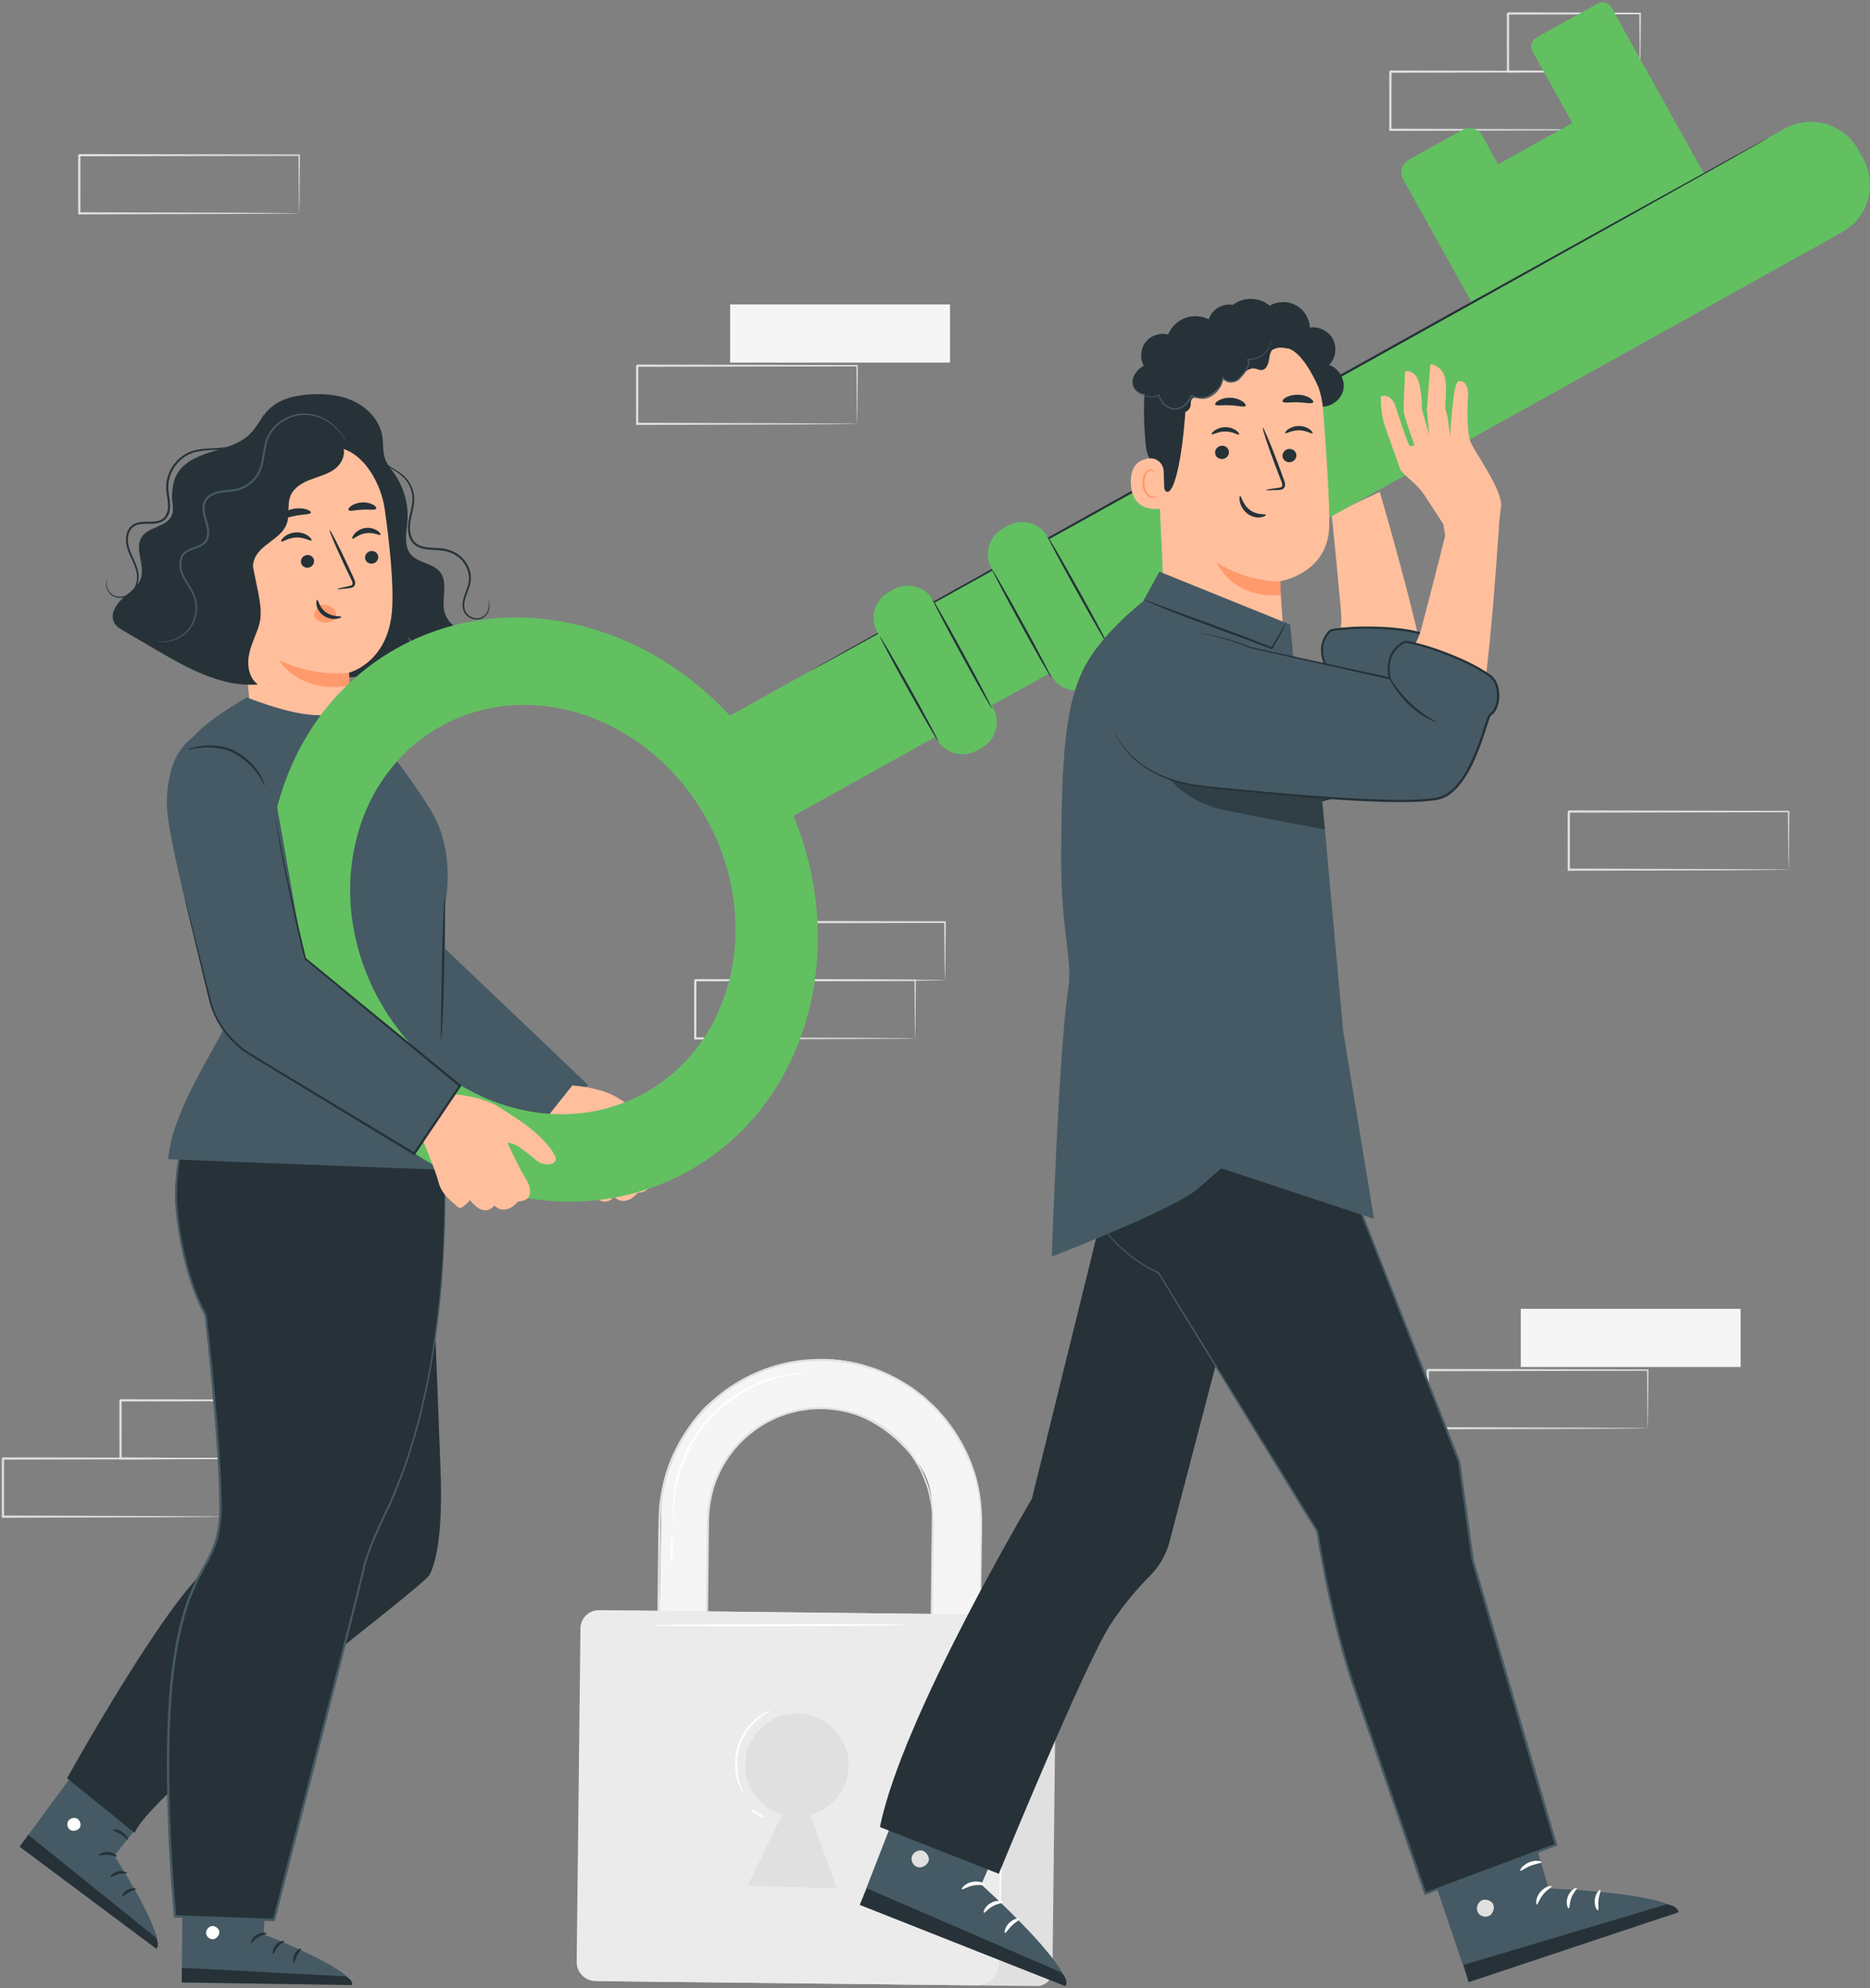 <svg width="379" height="403" viewBox="0 0 379 403" fill="none" xmlns="http://www.w3.org/2000/svg">
<rect x="0" y="0" width="379" height="403" fill="#808080" stroke="none"/>
<path d="M362.512 176.279C362.508 176.274 362.503 176.202 362.499 176.065C362.495 175.907 362.491 175.708 362.484 175.46C362.476 174.905 362.465 174.132 362.451 173.14C362.433 171.105 362.407 168.179 362.375 164.49L362.513 164.628C352.338 164.648 336.156 164.681 317.952 164.717C318.052 164.616 317.723 164.943 318.176 164.491V164.493V164.5V164.512V164.535V164.583V164.678V164.868V165.247V166.003C318.176 166.506 318.176 167.007 318.176 167.507C318.176 168.506 318.175 169.498 318.175 170.482C318.174 172.449 318.172 174.385 318.171 176.281L317.95 176.059C330.64 176.099 341.744 176.135 349.707 176.16C353.674 176.187 356.857 176.208 359.081 176.223C360.163 176.236 361.009 176.245 361.616 176.252C361.889 176.259 362.107 176.263 362.279 176.267C362.428 176.27 362.507 176.274 362.512 176.279C362.517 176.284 362.447 176.288 362.306 176.294C362.142 176.297 361.933 176.302 361.671 176.308C361.076 176.316 360.245 176.325 359.184 176.338C356.973 176.352 353.806 176.374 349.861 176.401C341.858 176.426 330.7 176.461 317.949 176.502L317.727 176.503V176.28C317.726 174.384 317.724 172.448 317.724 170.481C317.724 169.497 317.723 168.505 317.723 167.506C317.723 167.007 317.723 166.505 317.723 166.002V165.246V164.867V164.677V164.582V164.534V164.511V164.499V164.492V164.49C318.177 164.035 317.85 164.363 317.953 164.262C336.156 164.299 352.339 164.331 362.514 164.351H362.654L362.653 164.49C362.62 168.214 362.594 171.167 362.577 173.222C362.562 174.2 362.551 174.964 362.543 175.511C362.537 175.749 362.532 175.939 362.528 176.091C362.522 176.221 362.517 176.284 362.512 176.279Z" fill="#E0E0E0"/>
<path d="M198.299 362.004L188.2 366.336L188.879 306.564C189.195 299.414 185.903 296.361 184.115 294.328C167.898 275.888 143.706 289.263 143.494 307.964L142.887 361.375L133.075 361.263L134.05 305.372C134.122 299.074 139.014 288.155 143.95 284.245C171.243 262.625 199.174 284.965 198.905 308.593L198.299 362.004Z" fill="#F5F5F5"/>
<path d="M198.299 362.004C198.299 362.004 198.292 361.637 198.294 360.936C198.298 360.228 198.305 359.192 198.312 357.835C198.333 355.11 198.365 351.106 198.405 345.953C198.45 340.801 198.506 334.502 198.57 327.19C198.605 323.536 198.643 319.63 198.681 315.488C198.643 311.355 199.055 306.941 198.208 302.42C197.424 297.904 195.521 293.362 192.588 289.314C192.214 288.813 191.856 288.295 191.466 287.8C191.046 287.328 190.624 286.854 190.2 286.378C189.394 285.384 188.375 284.583 187.444 283.678C186.97 283.233 186.421 282.873 185.91 282.463C185.377 282.081 184.892 281.627 184.315 281.3C183.185 280.613 182.087 279.845 180.853 279.297C178.479 278.011 175.834 277.218 173.144 276.535C172.458 276.423 171.768 276.31 171.076 276.196L170.037 276.026C169.687 275.99 169.334 275.979 168.982 275.954C168.276 275.911 167.569 275.867 166.858 275.824C166.148 275.812 165.434 275.87 164.718 275.89C158.982 276.09 153.18 278.051 148.156 281.407C145.643 283.1 143.396 285.215 141.374 287.559C139.398 289.95 137.783 292.662 136.493 295.552C135.252 298.471 134.489 301.602 134.093 304.806C133.819 308.019 133.892 311.322 133.829 314.63C133.679 327.885 133.526 341.608 133.368 355.664C133.347 357.541 133.326 359.411 133.304 361.267L133.077 361.034C136.414 361.072 139.703 361.109 142.889 361.146L142.658 361.372C142.78 350.749 142.9 340.356 143.017 330.257C143.075 325.207 143.134 320.231 143.191 315.336C143.219 312.889 143.248 310.462 143.276 308.056C143.337 305.629 143.727 303.234 144.46 300.963C146.001 296.45 148.879 292.5 152.577 289.794C153.048 289.47 153.481 289.09 153.98 288.815L155.446 287.947C156.467 287.464 157.464 286.926 158.537 286.594C159.579 286.178 160.671 285.946 161.746 285.681C162.287 285.568 162.838 285.517 163.381 285.433L164.198 285.318L165.018 285.285C167.204 285.108 169.369 285.403 171.452 285.824C173.531 286.311 175.5 287.093 177.333 288.068C180.941 290.112 183.966 292.991 185.946 296.373C187.008 298.025 187.695 299.843 188.304 301.634C188.787 303.464 189.168 305.301 189.208 307.136C189.225 307.593 189.242 308.049 189.259 308.502C189.254 308.953 189.248 309.401 189.243 309.848C189.232 310.741 189.221 311.625 189.21 312.502C189.188 314.254 189.166 315.973 189.145 317.658C189.059 324.399 188.979 330.595 188.908 336.182C188.754 347.349 188.634 356.084 188.554 361.893L188.487 361.825C191.821 361.88 194.265 361.922 195.886 361.948C196.692 361.964 197.29 361.976 197.697 361.984C198.097 361.994 198.299 362.004 198.299 362.004C198.299 362.004 198.112 362.01 197.719 362.01C197.315 362.009 196.722 362.008 195.924 362.006C194.294 361.996 191.838 361.981 188.485 361.96H188.418L188.418 361.892C188.471 356.082 188.549 347.347 188.648 336.179C188.703 330.592 188.766 324.395 188.833 317.655C188.85 315.969 188.867 314.25 188.885 312.497C188.894 311.62 188.903 310.736 188.912 309.843C188.917 309.397 188.921 308.948 188.926 308.498C188.909 308.051 188.89 307.602 188.872 307.151C188.83 305.344 188.449 303.535 187.971 301.733C187.366 299.972 186.688 298.182 185.639 296.559C183.683 293.233 180.7 290.406 177.149 288.401C175.345 287.444 173.408 286.679 171.363 286.202C169.315 285.792 167.186 285.503 165.038 285.682L164.231 285.715L163.43 285.829C162.896 285.914 162.355 285.964 161.823 286.076C160.768 286.338 159.696 286.565 158.672 286.977C157.619 287.303 156.641 287.834 155.638 288.309L154.199 289.163C153.708 289.434 153.284 289.808 152.822 290.126C149.193 292.787 146.372 296.671 144.864 301.1C144.146 303.329 143.768 305.677 143.708 308.063C143.682 310.468 143.655 312.895 143.629 315.343C143.575 320.238 143.52 325.214 143.464 330.263C143.351 340.362 143.235 350.755 143.116 361.377L143.113 361.606L142.884 361.604C139.697 361.568 136.409 361.53 133.071 361.493L132.841 361.49L132.844 361.26C132.865 359.405 132.886 357.534 132.908 355.657C133.069 341.602 133.227 327.879 133.379 314.624C133.445 311.308 133.37 308.034 133.65 304.758C134.053 301.51 134.83 298.335 136.089 295.378C137.398 292.448 139.038 289.702 141.042 287.281C143.092 284.908 145.37 282.768 147.918 281.055C153.01 277.66 158.891 275.681 164.698 275.485C165.423 275.466 166.146 275.409 166.865 275.422L169.328 275.576C169.779 275.627 170.231 275.679 170.683 275.73L172.741 276.07C173.057 276.137 173.374 276.204 173.691 276.27C176.253 276.938 178.76 277.727 181.023 278.956C182.271 279.512 183.381 280.291 184.523 280.988C185.105 281.32 185.596 281.78 186.134 282.167C186.651 282.581 187.205 282.947 187.684 283.398C188.625 284.314 189.652 285.128 190.466 286.133C190.893 286.615 191.319 287.094 191.743 287.573C192.136 288.074 192.498 288.598 192.875 289.105C195.832 293.203 197.746 297.797 198.527 302.361C199.373 306.938 198.945 311.373 198.971 315.517C198.916 319.674 198.865 323.593 198.817 327.26C198.715 334.581 198.627 340.888 198.555 346.047C198.479 351.186 198.42 355.178 198.38 357.896C198.357 359.24 198.339 360.266 198.327 360.967C198.314 361.66 198.299 362.004 198.299 362.004Z" fill="#E0E0E0"/>
<path d="M210.16 402.56L121.04 401.549L121.894 326.378L210.699 327.387C212.594 327.408 214.111 328.961 214.09 330.856L213.312 399.482C213.291 401.201 211.88 402.58 210.16 402.56Z" fill="#E0E0E0"/>
<path d="M197.849 402.42L120.679 401.544C118.555 401.521 116.852 399.778 116.876 397.654L117.644 330.052C117.668 327.997 119.352 326.349 121.408 326.373L199.534 327.26C201.589 327.283 203.237 328.968 203.213 331.024L202.454 397.92C202.426 400.433 200.364 402.449 197.849 402.42Z" fill="#EBEBEB"/>
<path d="M172.011 357.912C172.078 352.009 167.258 347.188 161.312 347.299C155.765 347.402 151.13 352.037 151.021 357.585C150.925 362.421 154.129 366.501 158.538 367.811L151.525 382.213L169.613 382.751L164.264 367.876C168.674 366.674 171.957 362.709 172.011 357.912Z" fill="#E0E0E0"/>
<path d="M202.536 395.413C202.409 395.411 202.511 382.32 202.764 366.177C203.015 350.029 203.323 336.943 203.45 336.945C203.578 336.947 203.476 350.035 203.223 366.184C202.971 382.327 202.664 395.415 202.536 395.413Z" fill="#FAFAFA"/>
<path d="M183.452 329.353C183.452 329.481 171.932 329.605 157.727 329.633C143.515 329.66 131.998 329.58 131.998 329.452C131.998 329.326 143.515 329.201 157.726 329.173C171.932 329.146 183.452 329.227 183.452 329.353Z" fill="white"/>
<path d="M150.616 363.321C150.591 363.335 150.427 363.108 150.188 362.662C149.948 362.217 149.653 361.541 149.403 360.669C148.893 358.941 148.671 356.317 149.573 353.655C150.478 350.994 152.252 349.047 153.708 347.987C154.439 347.448 155.083 347.09 155.545 346.884C156.006 346.676 156.274 346.596 156.285 346.621C156.324 346.699 155.284 347.125 153.909 348.243C152.54 349.342 150.877 351.25 150.009 353.803C149.144 356.357 149.302 358.883 149.719 360.588C150.129 362.312 150.694 363.284 150.616 363.321Z" fill="white"/>
<path d="M153.337 367.759C154.031 368.191 154.647 368.453 154.714 368.345C154.781 368.237 154.274 367.8 153.58 367.369C152.887 366.937 152.271 366.675 152.204 366.783C152.137 366.891 152.644 367.328 153.337 367.759Z" fill="white"/>
<path d="M163.459 278.242C163.461 278.282 162.827 278.329 161.692 278.472C160.556 278.613 158.921 278.904 156.963 279.486C153.07 280.613 147.827 283.225 143.687 287.913C139.553 292.609 137.618 298.138 136.987 302.142C136.656 304.157 136.571 305.816 136.575 306.96C136.575 308.104 136.608 308.74 136.568 308.742C136.552 308.743 136.527 308.587 136.495 308.285C136.471 307.984 136.405 307.539 136.395 306.964C136.338 305.813 136.373 304.137 136.666 302.092C137.221 298.03 139.135 292.387 143.343 287.609C147.556 282.838 152.914 280.232 156.874 279.173C158.866 278.625 160.525 278.381 161.673 278.295C162.246 278.231 162.696 278.243 162.998 278.228C163.3 278.221 163.459 278.226 163.459 278.242Z" fill="white"/>
<path d="M135.911 314.1C135.879 315.607 135.956 316.831 136.083 316.833C136.21 316.836 136.338 315.616 136.37 314.109C136.402 312.602 136.325 311.378 136.198 311.375C136.071 311.373 135.943 312.592 135.911 314.1Z" fill="white"/>
<path d="M192.547 61.705H147.982V73.495H192.547V61.705Z" fill="#F5F5F5"/>
<path d="M173.704 85.913C173.699 85.908 173.695 85.836 173.69 85.698C173.687 85.541 173.682 85.342 173.676 85.094C173.667 84.539 173.656 83.766 173.642 82.774C173.623 80.738 173.598 77.813 173.566 74.123L173.704 74.261C163.528 74.282 147.346 74.315 129.142 74.35C129.243 74.25 128.913 74.577 129.367 74.124V74.127V74.133V74.145V74.169V74.217V74.312V74.501V74.881V75.636C129.367 76.139 129.367 76.641 129.367 77.14C129.367 78.14 129.366 79.132 129.366 80.115C129.365 82.083 129.363 84.018 129.362 85.914L129.14 85.693C141.83 85.733 152.934 85.769 160.898 85.793C164.865 85.82 168.048 85.842 170.272 85.857C171.354 85.87 172.201 85.879 172.806 85.886C173.079 85.892 173.297 85.897 173.469 85.901C173.62 85.903 173.698 85.908 173.704 85.913C173.708 85.917 173.639 85.922 173.498 85.927C173.333 85.931 173.124 85.936 172.862 85.941C172.268 85.948 171.436 85.957 170.375 85.97C168.164 85.985 164.998 86.007 161.053 86.034C153.05 86.059 141.891 86.094 129.14 86.134L128.919 86.135V85.913C128.918 84.016 128.916 82.081 128.915 80.114C128.915 79.13 128.914 78.138 128.914 77.138C128.914 76.639 128.914 76.137 128.914 75.635V74.879V74.5V74.31V74.215V74.167V74.143V74.131V74.127V74.124C129.368 73.67 129.041 73.998 129.144 73.897C147.348 73.934 163.53 73.966 173.706 73.986H173.845L173.844 74.124C173.811 77.848 173.785 80.802 173.768 82.857C173.753 83.835 173.742 84.599 173.734 85.146C173.729 85.384 173.723 85.575 173.719 85.727C173.712 85.854 173.708 85.917 173.704 85.913Z" fill="#E0E0E0"/>
<path d="M352.785 265.287H308.221V277.077H352.785V265.287Z" fill="#F5F5F5"/>
<path d="M333.941 289.494C333.937 289.49 333.932 289.417 333.927 289.28C333.924 289.122 333.919 288.924 333.913 288.675C333.905 288.12 333.894 287.347 333.88 286.355C333.862 284.32 333.836 281.394 333.804 277.705L333.942 277.843C323.767 277.863 307.584 277.896 289.38 277.932C289.481 277.831 289.151 278.158 289.605 277.706V277.709V277.715V277.727V277.751V277.798V277.894V278.083V278.462V279.218C289.605 279.721 289.605 280.222 289.605 280.722C289.605 281.721 289.604 282.713 289.604 283.697C289.603 285.665 289.601 287.6 289.6 289.496L289.379 289.274C302.068 289.315 313.173 289.35 321.136 289.375C325.103 289.402 328.286 289.424 330.51 289.438C331.592 289.451 332.438 289.46 333.044 289.468C333.317 289.474 333.535 289.479 333.708 289.482C333.857 289.485 333.936 289.49 333.941 289.494C333.946 289.499 333.876 289.503 333.735 289.509C333.57 289.513 333.361 289.517 333.099 289.524C332.505 289.531 331.674 289.54 330.613 289.553C328.401 289.568 325.235 289.59 321.29 289.616C313.287 289.642 302.129 289.677 289.378 289.717L289.156 289.718V289.495C289.155 287.599 289.153 285.664 289.152 283.696C289.152 282.712 289.151 281.72 289.151 280.721C289.151 280.222 289.151 279.72 289.151 279.217V278.461V278.082V277.893V277.797V277.75V277.726V277.714V277.708V277.705C289.606 277.251 289.279 277.579 289.381 277.478C307.585 277.514 323.768 277.546 333.943 277.567H334.082L334.081 277.705C334.048 281.429 334.023 284.382 334.005 286.437C333.991 287.415 333.98 288.179 333.971 288.726C333.966 288.964 333.96 289.154 333.957 289.307C333.95 289.437 333.946 289.499 333.941 289.494Z" fill="#E0E0E0"/>
<path d="M60.633 43.239C60.629 43.235 60.624 43.163 60.619 43.025C60.616 42.868 60.611 42.669 60.605 42.421C60.596 41.865 60.586 41.093 60.571 40.1C60.553 38.065 60.527 35.14 60.495 31.45L60.633 31.588C50.458 31.608 34.275 31.641 16.071 31.677C16.172 31.576 15.842 31.904 16.296 31.45V31.453V31.459V31.471V31.495V31.543V31.638V31.828V32.207V32.962C16.296 33.465 16.296 33.967 16.296 34.466C16.296 35.466 16.295 36.458 16.295 37.441C16.294 39.409 16.292 41.344 16.291 43.24L16.07 43.019C28.759 43.059 39.864 43.095 47.827 43.12C51.794 43.146 54.977 43.168 57.201 43.183C58.283 43.196 59.13 43.205 59.736 43.212C60.008 43.218 60.226 43.223 60.399 43.227C60.55 43.23 60.629 43.235 60.633 43.239C60.638 43.244 60.568 43.249 60.427 43.254C60.262 43.258 60.053 43.262 59.791 43.268C59.197 43.275 58.366 43.284 57.304 43.297C55.093 43.312 51.927 43.334 47.982 43.36C39.979 43.386 28.821 43.421 16.07 43.461L15.848 43.462V43.239C15.847 41.343 15.845 39.408 15.844 37.441C15.844 36.457 15.843 35.465 15.843 34.465C15.843 33.966 15.843 33.464 15.843 32.961V32.206V31.828V31.638V31.543V31.495V31.471V31.459V31.453V31.45C16.298 30.996 15.971 31.325 16.073 31.223C34.277 31.26 50.459 31.292 60.635 31.312H60.774L60.773 31.45C60.74 35.174 60.715 38.127 60.697 40.183C60.683 41.161 60.672 41.925 60.663 42.472C60.658 42.71 60.652 42.901 60.649 43.053C60.642 43.182 60.638 43.244 60.633 43.239Z" fill="#E0E0E0"/>
<path d="M326.36 26.31C326.355 26.305 326.35 26.233 326.346 26.095C326.342 25.938 326.338 25.739 326.331 25.491C326.323 24.936 326.312 24.163 326.297 23.171C326.279 21.135 326.253 18.21 326.221 14.52L326.36 14.659C316.184 14.679 300.002 14.711 281.798 14.747C281.899 14.647 281.569 14.974 282.022 14.52V14.523V14.529V14.541V14.565V14.613V14.708V14.898V15.277V16.032C282.022 16.535 282.022 17.037 282.022 17.537C282.022 18.536 282.021 19.528 282.021 20.512C282.02 22.479 282.019 24.415 282.018 26.311L281.796 26.089C294.486 26.129 305.59 26.165 313.554 26.19C317.521 26.216 320.704 26.238 322.928 26.253C324.009 26.266 324.856 26.275 325.462 26.282C325.735 26.288 325.953 26.292 326.125 26.296C326.275 26.3 326.354 26.304 326.36 26.31C326.364 26.314 326.295 26.319 326.154 26.324C325.989 26.328 325.78 26.332 325.518 26.339C324.923 26.346 324.093 26.355 323.031 26.368C320.82 26.383 317.653 26.405 313.708 26.431C305.706 26.457 294.547 26.492 281.796 26.532L281.574 26.533V26.311C281.573 24.415 281.572 22.479 281.571 20.512C281.571 19.528 281.57 18.536 281.57 17.537C281.57 17.037 281.57 16.535 281.57 16.032V15.277V14.898V14.708V14.613V14.565V14.541V14.529V14.523V14.52C282.024 14.066 281.697 14.395 281.8 14.293C300.004 14.33 316.186 14.362 326.362 14.382H326.501L326.5 14.52C326.467 18.245 326.441 21.198 326.424 23.253C326.409 24.231 326.398 24.995 326.39 25.542C326.383 25.78 326.379 25.971 326.375 26.123C326.369 26.251 326.364 26.314 326.36 26.31Z" fill="#E0E0E0"/>
<path d="M332.401 14.52C332.396 14.515 332.39 14.439 332.384 14.296C332.379 14.126 332.373 13.921 332.366 13.671C332.356 13.091 332.343 12.303 332.326 11.307C332.305 9.24 332.275 6.321 332.238 2.731L332.401 2.894C325.465 2.91 316.028 2.933 305.628 2.958C305.423 3.16 305.901 2.681 305.853 2.732V2.734V2.741V2.753V2.777V2.825V2.922V3.116V3.502V4.273C305.853 4.785 305.853 5.296 305.852 5.802C305.851 6.815 305.851 7.816 305.85 8.803C305.847 10.775 305.845 12.687 305.842 14.519L305.626 14.303C313.356 14.344 320.01 14.38 324.779 14.406C327.132 14.431 329.017 14.451 330.359 14.465C330.985 14.476 331.484 14.485 331.864 14.493C332.209 14.502 332.392 14.511 332.401 14.52C332.41 14.529 332.244 14.538 331.915 14.547C331.548 14.553 331.063 14.562 330.455 14.574C329.125 14.589 327.256 14.609 324.924 14.634C320.118 14.659 313.413 14.695 305.625 14.736L305.409 14.737V14.52C305.406 12.688 305.403 10.776 305.4 8.804C305.399 7.817 305.399 6.816 305.399 5.803C305.399 5.296 305.399 4.786 305.398 4.274V3.503V3.116V2.922V2.825V2.778V2.753V2.741V2.734V2.732C305.348 2.779 305.828 2.3 305.627 2.504C316.027 2.528 325.464 2.551 332.4 2.568H332.565L332.563 2.731C332.527 6.363 332.497 9.316 332.475 11.407C332.458 12.387 332.444 13.163 332.435 13.734C332.424 14.261 332.413 14.531 332.401 14.52Z" fill="#E0E0E0"/>
<path d="M45.158 307.416C45.153 307.412 45.149 307.339 45.144 307.202C45.141 307.044 45.136 306.845 45.13 306.597C45.121 306.042 45.11 305.269 45.096 304.277C45.077 302.242 45.052 299.316 45.02 295.627L45.158 295.765C34.983 295.785 18.8 295.817 0.596 295.854C0.697 295.753 0.367 296.08 0.821 295.627V295.629V295.636V295.648V295.672V295.719V295.814V296.003V296.382V297.138C0.821 297.641 0.821 298.143 0.821 298.642C0.821 299.641 0.82 300.633 0.82 301.617C0.819 303.585 0.817 305.52 0.816 307.416L0.594 307.194C13.284 307.235 24.389 307.27 32.352 307.295C36.319 307.322 39.502 307.344 41.726 307.358C42.808 307.371 43.654 307.38 44.26 307.388C44.533 307.393 44.751 307.399 44.923 307.402C45.074 307.407 45.153 307.412 45.158 307.416C45.163 307.421 45.093 307.425 44.952 307.431C44.787 307.434 44.578 307.439 44.316 307.445C43.722 307.453 42.89 307.462 41.829 307.475C39.618 307.489 36.452 307.511 32.507 307.538C24.504 307.564 13.346 307.598 0.594 307.639L0.373 307.64V307.417C0.372 305.521 0.37 303.586 0.369 301.618C0.369 300.634 0.368 299.642 0.368 298.643C0.368 298.144 0.368 297.642 0.368 297.139V296.383V296.004V295.814V295.72V295.673V295.649V295.637V295.63V295.628C0.822 295.173 0.495 295.501 0.598 295.4C18.802 295.437 34.984 295.469 45.16 295.489H45.299L45.298 295.628C45.265 299.352 45.239 302.305 45.222 304.36C45.208 305.339 45.197 306.102 45.188 306.649C45.182 306.888 45.177 307.078 45.174 307.23C45.167 307.357 45.163 307.421 45.158 307.416Z" fill="#E0E0E0"/>
<path d="M51.2 295.627C51.195 295.621 51.189 295.545 51.183 295.402C51.178 295.233 51.172 295.028 51.165 294.778C51.155 294.198 51.142 293.409 51.125 292.414C51.104 290.346 51.074 287.427 51.037 283.837L51.2 284C44.264 284.017 34.827 284.04 24.426 284.064C24.222 284.267 24.7 283.788 24.652 283.838V283.841V283.847V283.859V283.883V283.932V284.029V284.222V284.609V285.379C24.652 285.892 24.652 286.401 24.651 286.908C24.65 287.921 24.65 288.922 24.649 289.908C24.646 291.88 24.643 293.793 24.641 295.625L24.425 295.409C32.154 295.45 38.809 295.486 43.578 295.511C45.931 295.536 47.816 295.556 49.157 295.571C49.784 295.582 50.283 295.591 50.663 295.598C51.008 295.609 51.191 295.618 51.2 295.627C51.209 295.636 51.043 295.644 50.714 295.653C50.346 295.66 49.862 295.669 49.254 295.681C47.924 295.695 46.055 295.716 43.724 295.74C38.918 295.766 32.213 295.802 24.425 295.843L24.208 295.844V295.627C24.206 293.795 24.203 291.882 24.2 289.91C24.199 288.924 24.199 287.923 24.198 286.909C24.198 286.403 24.198 285.893 24.197 285.381V284.61V284.224V284.03V283.933V283.884V283.86V283.848V283.842V283.839C24.148 283.887 24.628 283.408 24.426 283.611C34.827 283.636 44.264 283.659 51.2 283.675H51.365L51.363 283.838C51.327 287.47 51.296 290.423 51.275 292.514C51.258 293.494 51.244 294.27 51.235 294.842C51.223 295.368 51.212 295.639 51.2 295.627Z" fill="#E0E0E0"/>
<path d="M185.481 210.478C185.476 210.473 185.472 210.401 185.467 210.263C185.463 210.106 185.459 209.907 185.452 209.659C185.444 209.104 185.433 208.331 185.418 207.339C185.4 205.303 185.375 202.378 185.342 198.688L185.481 198.827C175.305 198.847 159.123 198.879 140.919 198.915C141.02 198.815 140.69 199.142 141.143 198.688V198.691V198.697V198.709V198.733V198.781V198.876V199.066V199.445V200.2C141.143 200.703 141.143 201.205 141.143 201.704C141.143 202.704 141.142 203.696 141.142 204.68C141.142 206.647 141.14 208.582 141.139 210.479L140.917 210.257C153.607 210.297 164.711 210.333 172.675 210.358C176.642 210.384 179.825 210.406 182.049 210.421C183.13 210.434 183.977 210.443 184.583 210.45C184.856 210.456 185.074 210.461 185.246 210.465C185.397 210.468 185.476 210.473 185.481 210.478C185.485 210.482 185.416 210.487 185.275 210.492C185.11 210.496 184.901 210.501 184.639 210.507C184.045 210.514 183.213 210.523 182.152 210.536C179.941 210.551 176.775 210.573 172.829 210.599C164.827 210.625 153.668 210.66 140.917 210.7L140.696 210.701V210.479C140.695 208.582 140.693 206.647 140.692 204.68C140.692 203.696 140.691 202.704 140.691 201.704C140.691 201.205 140.691 200.703 140.691 200.2V199.445V199.066V198.876V198.781V198.733V198.709V198.697V198.691V198.688C141.145 198.234 140.818 198.562 140.921 198.461C159.125 198.498 175.307 198.53 185.483 198.55H185.622L185.621 198.688C185.588 202.413 185.562 205.366 185.545 207.421C185.53 208.399 185.519 209.162 185.511 209.71C185.506 209.948 185.5 210.139 185.496 210.291C185.49 210.419 185.485 210.482 185.481 210.478Z" fill="#E0E0E0"/>
<path d="M191.524 198.688C191.518 198.683 191.513 198.607 191.506 198.464C191.502 198.294 191.495 198.089 191.489 197.839C191.479 197.259 191.465 196.471 191.449 195.475C191.428 193.408 191.397 190.488 191.361 186.899L191.524 187.062C184.587 187.078 175.151 187.101 164.75 187.126C164.546 187.328 165.024 186.849 164.975 186.9V186.902V186.909V186.921V186.946V186.994V187.091V187.284V187.671V188.441C164.975 188.954 164.975 189.463 164.975 189.97C164.974 190.983 164.974 191.984 164.973 192.971C164.97 194.943 164.967 196.855 164.964 198.687L164.748 198.471C172.478 198.512 179.133 198.548 183.902 198.574C186.254 198.598 188.139 198.619 189.481 198.633C190.108 198.644 190.607 198.653 190.986 198.661C191.331 198.671 191.515 198.68 191.524 198.688C191.533 198.697 191.366 198.706 191.037 198.715C190.67 198.721 190.186 198.73 189.577 198.742C188.247 198.757 186.379 198.777 184.047 198.802C179.241 198.827 172.536 198.863 164.747 198.904L164.531 198.905V198.688C164.528 196.856 164.526 194.944 164.523 192.972C164.522 191.985 164.521 190.984 164.521 189.971C164.521 189.464 164.521 188.954 164.52 188.442V187.672V187.285V187.092V186.995V186.946V186.922V186.91V186.903V186.901C164.471 186.948 164.951 186.469 164.749 186.673C175.15 186.697 184.586 186.72 191.523 186.737H191.688L191.686 186.9C191.649 190.532 191.619 193.485 191.598 195.576C191.581 196.556 191.567 197.332 191.558 197.903C191.546 198.429 191.535 198.7 191.524 198.688Z" fill="#E0E0E0"/>
<path d="M20.481 351.907L4.017 374.269L31.733 394.896C33.541 392.128 23.158 376.14 23.158 376.14L34.294 362.246L20.481 351.907Z" fill="#455A64"/>
<path d="M15.481 368.561C14.835 368.309 14.016 368.636 13.737 369.27C13.459 369.905 13.784 370.741 14.425 371.005C15.066 371.269 16.062 370.906 16.268 370.244C16.474 369.582 16.038 368.621 15.353 368.519" fill="white"/>
<path d="M3.979 374.315L5.732 371.912L31.627 392.763C31.627 392.763 32.452 394.224 31.661 394.983L3.979 374.315Z" fill="#263238"/>
<path d="M23.712 376.334C23.607 376.466 22.885 376.024 21.895 375.963C20.906 375.877 20.127 376.208 20.043 376.061C19.937 375.942 20.741 375.283 21.939 375.377C23.136 375.462 23.834 376.232 23.712 376.334Z" fill="#263238"/>
<path d="M25.724 379.7C25.658 379.854 24.9 379.647 24.014 379.878C23.122 380.083 22.545 380.616 22.415 380.509C22.272 380.436 22.768 379.573 23.875 379.309C24.979 379.033 25.818 379.569 25.724 379.7Z" fill="#263238"/>
<path d="M24.787 384.408C24.642 384.345 24.957 383.528 25.857 383.046C26.752 382.557 27.609 382.739 27.581 382.895C27.575 383.063 26.868 383.155 26.136 383.562C25.394 383.952 24.93 384.495 24.787 384.408Z" fill="#263238"/>
<path d="M25.899 372.886C25.75 372.967 25.268 372.318 24.464 371.8C23.671 371.266 22.884 371.08 22.901 370.912C22.895 370.755 23.85 370.687 24.788 371.309C25.73 371.926 26.044 372.829 25.899 372.886Z" fill="#263238"/>
<path d="M87.488 258.35C87.99 261.153 88.769 284.997 89.274 297.57C89.779 310.145 88.524 316.338 87.087 319.152C85.65 321.967 31.412 361.942 27.284 371.513L13.584 360.44C13.584 360.44 33.696 324.261 42.329 317.692C50.962 311.124 67.446 305.077 67.446 305.077L62.754 236.201L85.275 234.973L87.488 258.35Z" fill="#263238"/>
<path d="M37.085 374.011L36.845 401.779L71.391 402.254C71.234 398.951 53.453 392.08 53.453 392.08L54.337 374.295L37.085 374.011Z" fill="#455A64"/>
<path d="M42.792 390.436C42.12 390.609 41.648 391.354 41.794 392.032C41.94 392.71 42.694 393.196 43.368 393.035C44.041 392.873 44.636 391.996 44.415 391.339C44.194 390.682 43.277 390.159 42.662 390.478" fill="white"/>
<path d="M36.841 401.837L36.853 398.863L70.055 400.588C70.055 400.588 71.579 401.289 71.383 402.368L36.841 401.837Z" fill="#263238"/>
<path d="M54.016 391.911C54.007 392.08 53.163 392.145 52.326 392.676C51.474 393.185 51.037 393.91 50.882 393.841C50.727 393.806 50.993 392.802 52.018 392.176C53.036 391.542 54.054 391.757 54.016 391.911Z" fill="#263238"/>
<path d="M57.618 393.46C57.655 393.624 56.92 393.902 56.338 394.607C55.734 395.296 55.579 396.065 55.411 396.055C55.252 396.08 55.149 395.09 55.89 394.226C56.624 393.357 57.617 393.299 57.618 393.46Z" fill="#263238"/>
<path d="M59.616 397.825C59.462 397.859 59.239 397.012 59.685 396.095C60.124 395.173 60.925 394.819 60.995 394.961C61.088 395.102 60.569 395.59 60.214 396.349C59.842 397.1 59.784 397.811 59.616 397.825Z" fill="#263238"/>
<path d="M53.767 387.836C53.694 387.989 52.923 387.746 51.969 387.797C51.013 387.829 50.267 388.138 50.181 387.993C50.085 387.869 50.817 387.255 51.943 387.21C53.068 387.157 53.852 387.704 53.767 387.836Z" fill="#263238"/>
<path d="M89.982 232.126C89.982 233.751 92.609 274.79 79.195 304.464C79.195 304.464 74.547 313.748 73.734 317.812C72.921 321.877 55.526 389.17 55.526 389.17L35.468 388.438C35.468 388.438 32.256 354.718 35.508 335.207C38.76 315.696 44.698 317.972 44.698 305.37C44.698 292.768 41.705 266.634 41.705 266.634C41.705 266.634 37.322 259.494 35.83 245.658C34.616 234.415 39.904 222.376 39.904 222.376L45.138 213.113L89.387 210.794L89.982 232.126Z" fill="#263238"/>
<path d="M89.982 232.126C89.982 232.126 89.988 231.653 89.971 230.73C89.951 229.796 89.923 228.424 89.884 226.626C89.795 223.005 89.664 217.674 89.494 210.791L89.492 210.682L89.382 210.687C78.51 211.24 63.404 212.007 45.13 212.936L45.034 212.941L44.986 213.025C43.359 215.898 41.577 219.043 39.742 222.283L39.736 222.293L39.733 222.3C38.416 225.49 37.351 228.883 36.58 232.451C35.793 236.011 35.356 239.766 35.475 243.614C35.721 247.456 36.345 251.336 37.276 255.24C38.248 259.128 39.487 263.057 41.517 266.749L41.486 266.658C42.245 273.495 42.946 280.576 43.542 287.865C43.836 291.509 44.097 295.207 44.278 298.954C44.369 300.828 44.436 302.714 44.451 304.609C44.484 305.559 44.413 306.5 44.396 307.45C44.298 308.391 44.251 309.344 44.044 310.272C43.713 312.144 43.039 313.942 42.145 315.651C41.257 317.364 40.26 319.058 39.425 320.848C37.721 324.419 36.619 328.281 35.821 332.208C34.224 340.087 33.901 348.276 33.813 356.521C33.778 367.417 34.328 378.11 35.226 388.459L35.244 388.671L35.459 388.679C42.294 388.927 48.989 389.17 55.516 389.406L55.708 389.413L55.755 389.228C61.566 366.686 66.991 345.618 71.769 326.674C72.357 324.303 72.937 321.966 73.508 319.664C73.802 318.503 73.997 317.346 74.354 316.252C74.704 315.147 75.113 314.066 75.536 313.001C76.395 310.876 77.322 308.816 78.268 306.808C78.508 306.308 78.746 305.81 78.984 305.314C79.234 304.826 79.468 304.323 79.662 303.812C80.076 302.799 80.487 301.795 80.894 300.801C84.057 292.807 85.919 285.046 87.229 277.962C89.796 263.758 90.135 252.199 90.254 244.314C90.303 236.414 89.982 232.126 89.982 232.126C89.982 232.126 89.977 232.394 89.989 232.921C90.003 233.456 90.023 234.237 90.049 235.26C90.106 237.319 90.136 240.367 90.089 244.313C89.919 252.191 89.532 263.737 86.929 277.908C85.602 284.973 83.724 292.714 80.557 300.665C80.15 301.654 79.74 302.651 79.326 303.658C79.132 304.168 78.901 304.658 78.649 305.151C78.41 305.647 78.17 306.147 77.928 306.648C76.977 308.658 76.043 310.722 75.176 312.856C74.749 313.927 74.335 315.013 73.979 316.134C73.61 317.261 73.411 318.433 73.12 319.57C72.545 321.87 71.963 324.205 71.371 326.575C66.506 345.497 61.091 366.565 55.295 389.11L55.534 388.933C49.007 388.693 42.312 388.447 35.477 388.195L35.71 388.414C34.817 378.088 34.269 367.398 34.304 356.525C34.392 348.295 34.714 340.131 36.299 332.306C37.092 328.401 38.182 324.58 39.863 321.054C40.688 319.284 41.674 317.606 42.574 315.87C43.48 314.138 44.178 312.276 44.515 310.36C44.725 309.407 44.773 308.438 44.872 307.479C44.889 306.518 44.959 305.556 44.926 304.605C44.91 302.7 44.842 300.808 44.749 298.932C44.565 295.177 44.301 291.475 44.005 287.827C43.402 280.532 42.694 273.451 41.926 266.608L41.922 266.565L41.895 266.516C39.912 262.918 38.657 258.989 37.693 255.136C36.763 251.267 36.135 247.385 35.887 243.594C35.764 239.793 36.19 236.07 36.966 232.532C37.724 228.991 38.783 225.603 40.078 222.449L40.07 222.466C41.898 219.222 43.673 216.073 45.294 213.197L45.15 213.286C63.421 212.299 78.524 211.484 89.395 210.897L89.284 210.794C89.498 217.675 89.664 223.004 89.775 226.625C89.838 228.423 89.884 229.794 89.917 230.728C89.95 231.654 89.982 232.126 89.982 232.126Z" fill="#455A64"/>
<path d="M75.591 148.078C75.591 148.078 63.642 145.97 64.796 161.297C65.487 170.474 68.181 186.171 69.674 196.209C70.19 199.677 71.322 205.89 75.91 209.535L108.793 232.293L119.171 219.885L89.81 191.915L85.195 164.253L75.591 148.078Z" fill="#455A64"/>
<path d="M76.99 92.851C80.785 95.841 82.951 100.782 82.577 105.599C82.396 107.939 81.75 110.61 83.273 112.396C84.779 114.164 87.738 114.113 89.182 115.932C90.882 118.075 89.459 121.262 90.067 123.929C90.639 126.431 93.279 128.276 95.825 127.952C92.84 130.39 89.171 131.982 85.35 132.497C84.373 131.243 83.396 129.988 82.419 128.734C83.53 130.051 83.235 132.151 82.158 133.497C81.082 134.843 79.421 135.576 77.779 136.097C69.932 138.586 60.938 137.124 54.283 132.278" fill="#263238"/>
<path d="M33.002 113.524C33.588 111.731 34.572 110.068 34.965 108.223C35.813 104.257 33.881 99.792 35.804 96.222C37.174 93.68 40.092 92.436 42.851 91.586C45.61 90.737 48.571 90.016 50.629 87.991C52.137 86.506 52.996 84.461 54.5 82.971C56.644 80.847 59.807 80.127 62.819 79.942C65.911 79.753 69.109 80.049 71.891 81.414C74.672 82.779 76.982 85.342 77.477 88.4C77.719 89.891 77.536 91.454 78.006 92.89C78.522 94.469 79.763 95.697 80.528 97.173C82.143 100.289 81.268 104.486 78.541 106.697L57.309 134.122C52.849 135.806 42.041 133.769 38.594 130.475C35.148 127.181 31.521 118.057 33.002 113.524Z" fill="#263238"/>
<path d="M77.979 103.212C77.105 96.986 72.369 89.628 66.185 90.766L47.097 97.183C45.218 97.529 46.563 100.592 46.747 102.493L50.897 145.542C50.866 145.551 48.319 147.382 47.398 147.03C47.159 146.938 46.945 147.206 47.089 147.417C49.382 150.746 60.203 165.298 71.356 160.855C73.847 159.862 71.096 152.012 71.387 149.103L71.056 141.674C70.808 137.881 70.689 136.326 70.694 136.362C70.694 136.362 78.585 134.42 79.439 123.864C79.866 118.613 78.952 110.13 77.979 103.212Z" fill="#FFBF9D"/>
<path d="M76.651 112.796C76.731 113.501 76.199 114.148 75.465 114.244C74.732 114.34 74.072 113.85 73.994 113.144C73.915 112.44 74.445 111.791 75.178 111.695C75.912 111.599 76.571 112.092 76.651 112.796Z" fill="#263238"/>
<path d="M63.652 113.61C63.731 114.315 63.2 114.963 62.466 115.059C61.733 115.155 61.073 114.664 60.995 113.959C60.916 113.254 61.446 112.606 62.179 112.509C62.913 112.413 63.573 112.906 63.652 113.61Z" fill="#263238"/>
<path d="M77.13 108.386C76.984 108.631 75.739 107.844 74.182 108.071C72.622 108.271 71.624 109.366 71.421 109.168C71.322 109.082 71.443 108.66 71.875 108.167C72.299 107.678 73.072 107.15 74.043 107.016C75.015 106.885 75.896 107.183 76.432 107.541C76.978 107.9 77.202 108.275 77.13 108.386Z" fill="#263238"/>
<path d="M63.139 109.541C62.955 109.766 61.73 108.878 60.055 108.949C58.38 108.995 57.192 109.968 56.999 109.755C56.906 109.661 57.082 109.261 57.601 108.822C58.11 108.384 58.99 107.944 60.035 107.907C61.08 107.871 61.977 108.248 62.502 108.65C63.035 109.053 63.229 109.439 63.139 109.541Z" fill="#263238"/>
<path d="M68.392 119.407C68.379 119.325 69.262 119.102 70.697 118.805C71.062 118.739 71.404 118.639 71.447 118.384C71.513 118.112 71.328 117.727 71.118 117.313C70.704 116.45 70.27 115.546 69.816 114.598C68.001 110.73 66.656 107.537 66.813 107.465C66.969 107.393 68.568 110.471 70.383 114.34C70.822 115.294 71.241 116.204 71.641 117.075C71.812 117.481 72.088 117.937 71.942 118.503C71.864 118.785 71.61 119.005 71.379 119.086C71.149 119.176 70.942 119.196 70.761 119.221C69.308 119.411 68.404 119.488 68.392 119.407Z" fill="#263238"/>
<path d="M70.695 136.362C70.695 136.362 63.713 137.354 56.441 133.71C56.441 133.71 60.515 140.759 70.878 138.981L70.695 136.362Z" fill="#FF9A6C"/>
<path d="M64.002 123.607C64.197 123.273 64.406 122.924 64.74 122.729C65.108 122.514 65.566 122.525 65.986 122.603C66.596 122.718 67.198 122.975 67.616 123.433C68.035 123.891 68.239 124.573 68.027 125.156C67.866 125.758 66.968 126.088 66.354 126.196C65.74 126.304 65.104 126.124 64.561 125.818C64.104 125.562 63.666 125.153 63.643 124.63C63.625 124.264 63.817 123.924 64.002 123.607Z" fill="#FF9A6C"/>
<path d="M64.296 121.58C64.529 121.549 64.653 123.111 66.075 124.117C67.496 125.127 69.147 124.823 69.177 125.041C69.206 125.137 68.829 125.373 68.128 125.446C67.44 125.523 66.416 125.378 65.546 124.763C64.677 124.146 64.257 123.266 64.154 122.629C64.044 121.981 64.188 121.58 64.296 121.58Z" fill="#263238"/>
<path d="M63.012 103.908C62.901 104.31 61.45 104.235 59.776 104.568C58.096 104.868 56.773 105.467 56.522 105.133C56.409 104.973 56.618 104.586 57.139 104.165C57.656 103.746 58.499 103.319 59.504 103.128C60.51 102.939 61.45 103.029 62.084 103.232C62.724 103.433 63.059 103.717 63.012 103.908Z" fill="#263238"/>
<path d="M76.243 103.119C75.979 103.468 74.819 103.216 73.455 103.305C72.089 103.352 70.956 103.718 70.663 103.397C70.534 103.24 70.691 102.898 71.171 102.55C71.644 102.204 72.455 101.888 73.394 101.84C74.332 101.795 75.166 102.028 75.666 102.327C76.175 102.624 76.359 102.949 76.243 103.119Z" fill="#263238"/>
<path d="M42.876 98.683C43.839 97.201 45.57 96.438 47.218 95.801C54.33 93.055 61.77 91.161 69.327 90.171C70.269 91.722 69.399 93.834 67.978 94.963C66.558 96.093 64.733 96.539 63.033 97.174C61.333 97.81 59.59 98.789 58.89 100.464C58.145 102.244 58.773 104.354 58.119 106.169C56.994 109.293 52.634 110.301 51.526 113.431C50.688 115.799 52.059 118.319 52.403 120.807C52.791 123.627 51.747 126.607 49.684 128.567C48.057 130.113 45.83 130.981 43.589 131.024C43.072 122.059 42.554 113.094 42.038 104.129C41.929 102.263 41.857 100.251 42.876 98.683Z" fill="#263238"/>
<path d="M24.815 121.33C26.231 120.062 28.006 118.963 28.57 117.149C29.392 114.504 27.268 111.397 28.636 108.989C29.884 106.792 33.558 106.903 34.718 104.66C35.624 102.907 34.583 101.357 34.928 99.817C35.272 98.278 37.457 96.928 39.022 97.112L51.265 114.856C52.403 120.808 53.546 123.977 52.268 127.459C51.567 129.369 50.653 131.231 50.378 133.246C50.103 135.262 50.619 137.547 52.267 138.738C44.947 139.312 38.087 135.481 31.747 131.777C29.511 130.47 27.275 129.164 25.038 127.857C24.34 127.448 23.613 127.013 23.195 126.32C22.211 124.693 23.399 122.599 24.815 121.33Z" fill="#263238"/>
<path d="M31.564 129.982C31.564 129.982 31.825 130.08 32.347 130.133C32.865 130.185 33.653 130.209 34.627 129.971C35.591 129.737 36.762 129.243 37.807 128.26C38.853 127.29 39.696 125.778 39.901 123.981C40.001 123.085 39.94 122.123 39.661 121.174C39.379 120.219 38.849 119.333 38.301 118.453C37.761 117.571 37.171 116.666 36.899 115.63C36.63 114.613 36.628 113.403 37.291 112.526C37.957 111.634 39.194 111.416 40.341 110.953C40.919 110.722 41.516 110.364 41.902 109.797C42.289 109.232 42.419 108.536 42.406 107.877C42.39 106.537 41.819 105.312 41.573 104.064C41.448 103.44 41.403 102.793 41.561 102.195C41.716 101.597 42.093 101.072 42.617 100.71C43.675 99.955 45.023 99.835 46.321 99.721C47.627 99.627 48.991 99.332 50.094 98.611C51.208 97.922 52.102 96.935 52.676 95.811C53.244 94.675 53.449 93.455 53.629 92.303C53.806 91.148 53.964 90.025 54.346 89.012C54.729 88.005 55.346 87.129 56.068 86.417C57.545 85.012 59.409 84.265 61.133 84.125C62.868 83.978 64.442 84.438 65.667 85.069C66.903 85.701 67.826 86.497 68.486 87.216C69.806 88.679 70.174 89.749 70.229 89.714C70.236 89.711 70.212 89.647 70.16 89.524C70.103 89.403 70.034 89.215 69.906 88.987C69.669 88.523 69.262 87.86 68.61 87.106C67.958 86.358 67.032 85.526 65.777 84.857C64.532 84.191 62.916 83.691 61.109 83.824C59.318 83.951 57.377 84.706 55.823 86.163C55.063 86.901 54.406 87.817 53.996 88.879C53.588 89.942 53.422 91.093 53.241 92.242C53.058 93.389 52.849 94.566 52.313 95.627C51.772 96.68 50.925 97.609 49.874 98.255C48.826 98.932 47.584 99.202 46.28 99.298C44.996 99.413 43.553 99.522 42.37 100.362C41.783 100.764 41.326 101.391 41.15 102.085C40.968 102.779 41.026 103.49 41.157 104.146C41.426 105.467 41.977 106.653 41.988 107.885C42.001 108.49 41.883 109.09 41.561 109.564C41.239 110.037 40.734 110.354 40.185 110.576C39.638 110.807 39.05 110.965 38.483 111.205C37.919 111.437 37.354 111.777 36.978 112.287C36.212 113.323 36.248 114.646 36.536 115.725C36.84 116.839 37.457 117.761 38.001 118.638C38.555 119.514 39.071 120.367 39.346 121.267C39.62 122.168 39.686 123.086 39.6 123.946C39.422 125.673 38.633 127.137 37.641 128.085C36.648 129.051 35.52 129.555 34.584 129.808C32.673 130.297 31.56 129.906 31.564 129.982Z" fill="#455A64"/>
<path d="M21.8 117.369C21.8 117.369 21.654 117.548 21.558 117.967C21.462 118.378 21.474 119.058 21.872 119.782C22.078 120.135 22.377 120.501 22.809 120.767C23.239 121.031 23.785 121.193 24.373 121.184C25.538 121.197 26.911 120.494 27.579 119.148C27.917 118.49 28.1 117.72 28.101 116.916C28.1 116.108 27.892 115.289 27.586 114.497C27.006 112.913 25.951 111.37 25.928 109.518C25.908 108.621 26.119 107.647 26.777 107.002C27.43 106.34 28.437 106.179 29.438 106.171C30.441 106.137 31.535 106.265 32.608 105.842C33.134 105.629 33.61 105.239 33.911 104.745C34.218 104.253 34.378 103.691 34.446 103.13C34.581 101.989 34.314 100.909 34.181 99.876C34.021 98.842 34.084 97.825 34.351 96.859C34.888 94.934 36.178 93.316 37.758 92.388C39.345 91.431 41.18 91.329 42.834 91.229C44.5 91.141 46.107 91.037 47.468 90.498C48.828 89.99 49.921 89.224 50.748 88.434C51.586 87.648 52.153 86.827 52.545 86.127C53.321 84.709 53.416 83.804 53.416 83.804C53.365 83.785 53.209 84.677 52.402 86.044C51.994 86.718 51.419 87.508 50.586 88.259C49.763 89.014 48.687 89.74 47.365 90.214C46.048 90.715 44.488 90.802 42.816 90.875C41.163 90.961 39.258 91.043 37.56 92.049C35.886 93.021 34.525 94.712 33.95 96.747C33.664 97.758 33.597 98.867 33.762 99.931C33.9 100.99 34.15 102.043 34.024 103.08C33.919 104.111 33.385 105.095 32.446 105.451C31.522 105.825 30.459 105.723 29.43 105.754C28.414 105.765 27.261 105.931 26.491 106.714C25.721 107.482 25.511 108.571 25.535 109.529C25.555 110.505 25.844 111.435 26.206 112.256C26.56 113.086 26.956 113.856 27.258 114.625C27.562 115.392 27.764 116.167 27.773 116.92C27.781 117.673 27.618 118.396 27.311 119.012C26.709 120.269 25.458 120.932 24.369 120.946C23.824 120.967 23.316 120.826 22.915 120.594C22.512 120.36 22.221 120.025 22.016 119.699C21.619 119.028 21.578 118.383 21.643 117.982C21.707 117.574 21.822 117.378 21.8 117.369Z" fill="#263238"/>
<path d="M98.95 121.742C98.882 121.737 99.346 122.443 98.926 123.656C98.715 124.226 98.238 124.921 97.404 125.199C96.594 125.477 95.464 125.262 94.718 124.465C94.344 124.074 94.127 123.528 94.089 122.931C94.049 122.336 94.167 121.705 94.369 121.078C94.758 119.839 95.551 118.491 95.43 116.875C95.341 115.308 94.547 113.705 93.203 112.644C92.538 112.111 91.759 111.703 90.921 111.442C90.081 111.172 89.185 111.112 88.314 111.068C87.441 111.023 86.581 110.999 85.784 110.803C84.99 110.613 84.27 110.207 83.814 109.578C83.356 108.953 83.155 108.174 83.102 107.412C83.047 106.644 83.14 105.889 83.291 105.154C83.591 103.691 84.029 102.27 83.948 100.871C83.875 99.481 83.346 98.246 82.64 97.314C81.932 96.365 81.016 95.784 80.255 95.299C79.483 94.816 78.825 94.398 78.348 93.981C77.37 93.155 77.201 92.407 77.148 92.44C77.141 92.442 77.151 92.486 77.179 92.568C77.211 92.649 77.241 92.778 77.326 92.927C77.469 93.236 77.757 93.665 78.237 94.104C78.71 94.552 79.368 94.997 80.125 95.498C80.877 96.003 81.742 96.581 82.398 97.494C83.056 98.393 83.541 99.576 83.594 100.887C83.659 102.204 83.225 103.583 82.906 105.075C82.747 105.821 82.641 106.622 82.696 107.439C82.749 108.25 82.958 109.108 83.477 109.824C83.995 110.545 84.826 111.009 85.682 111.212C86.543 111.424 87.424 111.445 88.294 111.491C89.164 111.535 90.011 111.593 90.799 111.845C91.587 112.088 92.32 112.471 92.944 112.967C94.201 113.953 94.946 115.441 95.039 116.897C95.169 118.374 94.435 119.668 94.034 120.97C93.831 121.626 93.71 122.298 93.763 122.954C93.81 123.606 94.07 124.236 94.501 124.669C95.355 125.546 96.589 125.749 97.485 125.422C98.405 125.087 98.886 124.318 99.086 123.708C99.294 123.078 99.237 122.547 99.157 122.218C99.061 121.888 98.95 121.742 98.95 121.742Z" fill="#263238"/>
<path d="M90.19 193.488V183.351C91.324 177.669 90.786 170.927 88.144 165.73C86.603 162.7 83.073 157.872 81.786 156.064L71.696 142.979C66.147 147.019 57.458 144.099 50.003 141.385C50.003 141.385 42.638 145.46 39.211 149.293C35.613 153.319 47.917 203.744 47.917 203.744C42.341 214.9 35.144 224.785 34.052 234.974L92.308 237.219L89.832 210.509L90.19 193.488Z" fill="#455A64"/>
<path d="M89.388 210.794C89.355 210.792 89.341 210.386 89.343 209.652C89.352 208.822 89.364 207.782 89.378 206.548C89.423 203.825 89.481 200.255 89.545 196.309C89.621 192.308 89.726 188.686 89.853 186.066C89.915 184.756 89.98 183.697 90.04 182.965C90.1 182.233 90.148 181.83 90.181 181.831C90.214 181.833 90.228 182.238 90.226 182.972C90.217 183.803 90.205 184.842 90.191 186.076C90.146 188.799 90.088 192.37 90.023 196.318C89.948 200.317 89.843 203.939 89.716 206.559C89.654 207.869 89.588 208.929 89.529 209.661C89.469 210.392 89.421 210.795 89.388 210.794Z" fill="#263238"/>
<path d="M115.996 220.011C115.996 220.011 121.67 220.319 125.191 222.522C128.712 224.725 134.356 228.142 136.688 232.389C137.759 234.339 134.707 234.752 133.2 233.619C131.693 232.486 129.387 230.355 128.242 230.093C127.097 229.831 127.097 229.831 127.097 229.831C127.097 229.831 129.397 234.952 130.584 236.751C131.771 238.55 132.797 241.626 129.245 241.766C129.245 241.766 126.849 244.88 124.431 242.573C124.431 242.573 122.543 245.398 119.502 241.48C119.502 241.48 117.731 243.721 116.992 242.867C116.253 242.013 113.833 240.648 113.126 237.849C112.419 235.049 109.448 228.24 109.448 228.24L115.996 220.011Z" fill="#FFBF9D"/>
<path d="M243.141 141.296C243.777 141.305 269.782 138.566 269.782 138.566C269.782 138.566 271.983 127.991 271.867 125.243C271.751 122.495 269.896 104.313 269.896 104.313L279.636 99.706C279.636 99.706 292.653 143.6 289.807 147.25C286.961 150.899 281.629 154.16 281.171 154.18C280.713 154.199 255.976 165.16 238.76 159.464C221.543 153.766 243.141 141.296 243.141 141.296Z" fill="#FFBF9D"/>
<path d="M220.353 164.991C224.185 168.788 230.779 171.947 241.781 169.2C263.549 163.765 279.859 159.166 286.348 155.643C292.838 152.121 290.305 136.609 290.851 135.905C292.496 133.783 290.692 129.217 288.351 128.508C281.695 126.492 270.103 127.286 269.523 127.894C266.103 131.48 269.223 135.845 269.223 135.845L240.523 139.604C240.523 139.604 235.531 139.264 229.979 140.279" fill="#455A64"/>
<path d="M229.979 140.279C229.979 140.279 230.21 140.218 230.667 140.13C231.124 140.042 231.805 139.929 232.7 139.815C234.489 139.596 237.137 139.345 240.53 139.487L240.507 139.488C247.36 138.57 257.259 137.243 269.196 135.643L269.057 135.962C268.174 134.603 267.607 132.969 267.737 131.248C267.797 130.392 268.099 129.549 268.558 128.81C268.766 128.422 269.075 128.107 269.35 127.766C269.441 127.688 269.61 127.604 269.723 127.564L270.051 127.483C270.271 127.425 270.483 127.406 270.699 127.365C274.138 126.925 277.719 126.908 281.401 127.14C283.24 127.269 285.107 127.49 286.968 127.908C287.433 128.014 287.893 128.149 288.359 128.268C288.844 128.424 289.307 128.688 289.672 129.033C290.42 129.713 290.929 130.597 291.29 131.525C291.638 132.459 291.805 133.482 291.669 134.509C291.569 135.016 291.418 135.533 291.093 135.967C291.008 136.057 291.019 136.308 291.007 136.546L291.015 137.276C291.084 139.245 291.174 141.251 291.123 143.272C291.037 146.149 290.785 149.047 289.758 151.72C289.244 153.039 288.494 154.32 287.372 155.225C286.822 155.701 286.17 155.998 285.563 156.303C284.953 156.627 284.316 156.876 283.698 157.164C281.195 158.238 278.672 159.112 276.194 159.934C273.714 160.755 271.269 161.501 268.878 162.202C259.304 164.989 250.597 167.173 243.286 168.996C241.465 169.467 239.695 169.848 238.01 170.093C236.318 170.29 234.71 170.43 233.205 170.348C230.193 170.262 227.64 169.57 225.707 168.72C223.77 167.855 222.435 166.867 221.586 166.155C220.732 165.441 220.355 164.991 220.355 164.991C220.378 164.966 220.778 165.395 221.647 166.081C222.511 166.765 223.854 167.72 225.782 168.55C227.706 169.364 230.234 170.022 233.214 170.082C234.702 170.15 236.294 170 237.969 169.792C239.641 169.537 241.381 169.152 243.205 168.669C250.505 166.805 259.201 164.588 268.755 161.78C271.142 161.075 273.581 160.326 276.052 159.502C278.521 158.678 281.036 157.803 283.515 156.735C284.125 156.45 284.758 156.201 285.356 155.882C285.967 155.574 286.58 155.294 287.075 154.859C288.109 154.026 288.824 152.819 289.318 151.546C290.309 148.97 290.564 146.108 290.648 143.26C290.699 141.256 290.609 139.271 290.54 137.289L290.532 136.538C290.533 136.412 290.54 136.282 290.551 136.148C290.565 136.07 290.562 136.019 290.592 135.92C290.611 135.865 290.636 135.811 290.663 135.761L290.708 135.688C290.98 135.329 291.111 134.882 291.201 134.435C291.323 133.52 291.174 132.563 290.847 131.688C290.512 130.82 290.029 129.989 289.358 129.38C289.025 129.067 288.641 128.853 288.224 128.715C287.769 128.597 287.32 128.466 286.864 128.361C285.038 127.949 283.191 127.727 281.367 127.596C277.723 127.36 274.138 127.372 270.764 127.795C270.559 127.833 270.342 127.853 270.148 127.905L269.854 127.976C269.773 128.014 269.738 128.017 269.664 128.062C269.407 128.382 269.115 128.675 268.924 129.034C268.497 129.719 268.215 130.491 268.157 131.284C268.025 132.869 268.567 134.457 269.388 135.725L269.569 136.004L269.25 136.044C257.304 137.573 247.398 138.84 240.539 139.717L240.528 139.718L240.515 139.717C237.152 139.543 234.502 139.755 232.715 139.935C231.82 140.029 231.137 140.123 230.677 140.19C230.219 140.26 229.979 140.279 229.979 140.279Z" fill="#263238"/>
<path d="M376.611 30.335L377.614 32.136C380.559 37.429 378.657 44.107 373.365 47.053L152.281 170.114L140.611 149.148L361.694 26.086C366.986 23.14 373.665 25.043 376.611 30.335Z" fill="#62C061"/>
<path d="M326.595 1.499L353.669 50.136L337.664 59.044L310.591 10.407C310.04 9.418 310.396 8.171 311.384 7.62L323.808 0.705C324.797 0.155 326.045 0.511 326.595 1.499Z" fill="#62C061"/>
<path d="M300.412 27.494L320.137 62.931C320.935 64.364 320.42 66.173 318.986 66.972L308.174 72.991C306.741 73.789 304.931 73.274 304.133 71.84L284.408 36.403C283.61 34.969 284.125 33.159 285.559 32.361L296.371 26.343C297.805 25.545 299.614 26.061 300.412 27.494Z" fill="#62C061"/>
<path d="M301.818 34.313L314.033 56.257L338.89 42.42L326.675 20.477L301.818 34.313Z" fill="#62C061"/>
<path d="M358.444 27.893C358.508 28.009 315.122 52.281 261.549 82.101C207.958 111.931 164.476 136.012 164.412 135.897C164.348 135.781 207.725 111.515 261.317 81.684C314.889 51.865 358.38 27.779 358.444 27.893Z" fill="#263238"/>
<path d="M62.745 210.676C79.042 239.954 113.421 251.907 139.532 237.373C165.642 222.839 173.599 187.322 157.302 158.044C141.005 128.766 106.626 116.814 80.515 131.347C54.405 145.882 46.449 181.398 62.745 210.676ZM143.153 165.92C154.572 186.436 148.998 211.324 130.701 221.508C112.405 231.693 88.315 223.318 76.894 202.802C65.475 182.286 71.05 157.398 89.346 147.214C107.643 137.029 131.732 145.404 143.153 165.92Z" fill="#62C061"/>
<path d="M189.214 121.783L201.28 143.459C202.884 146.34 201.848 149.975 198.967 151.578L197.987 152.124C195.106 153.728 191.471 152.692 189.868 149.811L177.802 128.135C176.198 125.254 177.234 121.619 180.114 120.016L181.095 119.47C183.975 117.867 187.611 118.902 189.214 121.783Z" fill="#62C061"/>
<path d="M212.384 108.886L224.45 130.562C226.054 133.443 225.018 137.078 222.137 138.681L221.157 139.227C218.277 140.831 214.641 139.795 213.038 136.914L200.973 115.238C199.369 112.357 200.405 108.722 203.286 107.119L204.266 106.573C207.146 104.969 210.781 106.005 212.384 108.886Z" fill="#62C061"/>
<path d="M195.208 132.393C191.869 126.268 189.068 121.353 188.953 121.416C188.837 121.479 191.451 126.496 194.79 132.621C198.129 138.747 200.93 143.662 201.045 143.599C201.161 143.536 198.547 138.519 195.208 132.393Z" fill="#263238"/>
<path d="M184.433 139.478C181.176 133.626 178.443 128.935 178.328 128.999C178.213 129.063 180.76 133.858 184.017 139.709C187.274 145.56 190.008 150.252 190.123 150.188C190.238 150.124 187.69 145.329 184.433 139.478Z" fill="#263238"/>
<path d="M218.632 119.612C215.234 113.508 212.386 108.611 212.271 108.675C212.156 108.739 214.818 113.739 218.215 119.843C221.613 125.947 224.461 130.844 224.576 130.78C224.691 130.716 222.029 125.716 218.632 119.612Z" fill="#263238"/>
<path d="M207.302 126.317C203.979 120.254 201.192 115.39 201.077 115.453C200.961 115.516 203.562 120.483 206.885 126.546C210.208 132.609 212.995 137.473 213.11 137.41C213.226 137.346 210.625 132.38 207.302 126.317Z" fill="#263238"/>
<path d="M267.525 82.406C269.632 82.651 271.797 81.107 272.252 79.035C272.708 76.963 271.39 74.654 269.374 73.993C270.688 72.652 271.02 70.45 270.161 68.78C269.303 67.111 267.317 66.102 265.462 66.391C265.389 64.539 264.285 62.762 262.659 61.874C261.033 60.986 258.941 61.019 257.344 61.959C255.301 60.2 252.001 60.127 249.883 61.795C248.084 61.459 246.119 62.413 245.271 64.035C244.423 65.658 244.761 67.815 246.063 69.101" fill="#263238"/>
<path d="M248.943 66.066L249.893 66.069C259.466 66.097 267.411 73.471 268.152 83.015C268.841 91.892 269.488 101.707 269.415 106.469C269.264 116.326 259.399 117.829 259.399 117.829L260.197 129.676L236.275 128.862L234.289 85.902C233.436 75.663 238.685 66.634 248.943 66.066Z" fill="#FFBF9D"/>
<path d="M259.481 117.816C259.481 117.816 253.185 118.176 246.576 113.996C246.576 113.996 249.747 121.458 259.587 120.601L259.481 117.816Z" fill="#FF9A6C"/>
<path d="M262.742 92.275C262.765 93.019 262.156 93.651 261.38 93.691C260.605 93.73 259.956 93.16 259.932 92.418C259.909 91.674 260.518 91.04 261.293 91.001C262.068 90.96 262.718 91.532 262.742 92.275Z" fill="#263238"/>
<path d="M266.019 87.832C265.844 88.016 264.781 87.223 263.265 87.222C261.752 87.2 260.637 87.976 260.474 87.79C260.394 87.708 260.572 87.377 261.058 87.026C261.535 86.676 262.349 86.338 263.293 86.345C264.236 86.353 265.028 86.703 265.485 87.059C265.949 87.417 266.106 87.75 266.019 87.832Z" fill="#263238"/>
<path d="M249.075 91.623C249.098 92.366 248.489 92.999 247.713 93.039C246.938 93.078 246.289 92.509 246.265 91.766C246.242 91.023 246.852 90.388 247.626 90.349C248.401 90.308 249.051 90.879 249.075 91.623Z" fill="#263238"/>
<path d="M251.127 88.07C250.953 88.253 249.887 87.46 248.373 87.46C246.861 87.438 245.746 88.213 245.582 88.026C245.502 87.944 245.678 87.613 246.166 87.263C246.643 86.913 247.456 86.574 248.401 86.581C249.344 86.589 250.137 86.939 250.593 87.296C251.056 87.655 251.214 87.987 251.127 88.07Z" fill="#263238"/>
<path d="M256.591 99.32C256.584 99.234 257.526 99.074 259.053 98.883C259.44 98.845 259.806 98.769 259.872 98.505C259.964 98.226 259.803 97.809 259.617 97.358C259.257 96.421 258.879 95.439 258.483 94.408C256.906 90.209 255.768 86.758 255.937 86.696C256.107 86.634 257.522 89.987 259.097 94.186C259.476 95.221 259.839 96.208 260.184 97.151C260.329 97.592 260.58 98.091 260.38 98.67C260.275 98.959 259.991 99.168 259.743 99.233C259.495 99.308 259.277 99.312 259.086 99.322C257.549 99.403 256.597 99.406 256.591 99.32Z" fill="#263238"/>
<path d="M252.459 82.245C252.259 82.629 250.961 82.208 249.363 82.151C247.767 82.059 246.418 82.356 246.274 81.956C246.211 81.766 246.496 81.422 247.073 81.117C247.646 80.811 248.515 80.576 249.473 80.62C250.431 80.666 251.261 80.98 251.786 81.337C252.314 81.694 252.548 82.062 252.459 82.245Z" fill="#263238"/>
<path d="M266.112 81.585C265.791 81.929 264.543 81.567 263.039 81.546C261.537 81.481 260.262 81.769 259.969 81.409C259.841 81.234 260.043 80.889 260.6 80.565C261.149 80.243 262.066 79.98 263.099 80.009C264.132 80.039 265.026 80.354 265.548 80.708C266.079 81.063 266.253 81.418 266.112 81.585Z" fill="#263238"/>
<path d="M267.218 78.491C267.218 78.491 264.637 72.31 261.665 70.86C258.066 69.105 256.502 73.056 253.071 72.086C249.639 71.116 246.204 69.432 242.687 72.076C238.836 74.97 240.63 77.014 240.38 81.388C239.364 99.118 236.11 104.123 235.215 95.767C235.116 94.852 232.579 94.117 232.215 90.25C231.742 85.235 231.568 79.146 232.697 75.592C233.65 72.596 235.366 70.53 238.439 68.254C243.29 64.663 249.938 64.606 254.452 65.074C258.965 65.54 267.653 70.762 267.218 78.491Z" fill="#263238"/>
<path d="M235.843 95.501C235.786 93.979 234.479 92.774 232.962 92.913C231.123 93.083 229.074 94.121 229.183 97.92C229.379 104.66 236.105 103.074 236.111 102.881C236.115 102.749 235.95 98.321 235.843 95.501Z" fill="#FFBF9D"/>
<path d="M234.571 100.388C234.541 100.367 234.456 100.474 234.26 100.57C234.069 100.664 233.738 100.735 233.382 100.613C232.662 100.373 232.03 99.259 231.962 98.045C231.928 97.433 232.039 96.845 232.243 96.356C232.434 95.856 232.743 95.503 233.1 95.428C233.455 95.335 233.715 95.543 233.803 95.73C233.899 95.916 233.859 96.051 233.896 96.062C233.915 96.079 234.037 95.945 233.975 95.668C233.943 95.536 233.859 95.379 233.697 95.254C233.531 95.127 233.292 95.067 233.043 95.101C232.525 95.152 232.071 95.643 231.847 96.18C231.595 96.722 231.455 97.382 231.494 98.071C231.577 99.428 232.309 100.679 233.291 100.933C233.769 101.042 234.161 100.889 234.36 100.724C234.564 100.551 234.595 100.399 234.571 100.388Z" fill="#FF9A6C"/>
<path d="M236.015 82.444C236.889 83.044 237.811 83.663 238.865 83.77C239.92 83.878 241.128 83.275 241.308 82.231C241.39 81.762 241.276 81.217 241.586 80.856C241.955 80.425 242.634 80.562 243.198 80.624C245.156 80.837 247.453 78.68 247.957 76.776C248.455 77.526 249.548 77.755 250.307 77.269C251.064 76.784 251.341 76.507 251.935 75.831C252.529 75.154 253.361 74.551 254.252 74.68C254.75 74.752 255.215 75.05 255.716 75.007C256.602 74.931 257.037 73.896 257.174 73.017C257.31 72.14 257.417 71.115 258.168 70.64C258.865 70.199 259.764 70.457 260.578 70.58C261.393 70.703 262.445 70.514 262.656 69.718C262.767 69.3 262.589 68.86 262.358 68.495C261.314 66.839 259.028 66.098 257.21 66.826C256.558 64.598 254.481 62.858 252.172 62.608C249.862 62.357 247.46 63.61 246.344 65.647C244.924 64.35 242.855 63.801 240.979 64.223C239.103 64.646 237.469 66.027 236.74 67.807C235.102 67.371 233.231 67.999 232.189 69.335C231.147 70.672 230.993 72.639 231.814 74.122C230.601 74.811 229.56 76.011 229.531 77.406C229.501 78.801 230.856 80.195 232.204 79.832C231.656 80.917 232.095 82.392 233.145 83.002C234.196 83.612 235.694 83.262 236.365 82.249" fill="#263238"/>
<path d="M257.707 68.814C257.712 68.814 257.711 68.856 257.705 68.938C257.696 69.018 257.69 69.141 257.661 69.298C257.598 69.609 257.471 70.069 257.167 70.595C256.861 71.112 256.388 71.71 255.668 72.184C254.962 72.663 253.995 73.026 252.905 72.963L253.02 72.813C253.228 73.39 253.168 74.082 252.879 74.674C252.605 75.275 252.175 75.808 251.72 76.328C251.487 76.577 251.285 76.87 250.963 77.099C250.651 77.319 250.277 77.445 249.894 77.492C249.134 77.587 248.277 77.349 247.727 76.708L247.979 76.636C247.803 77.976 247.037 79.314 245.825 80.127C245.183 80.588 244.389 80.869 243.609 80.845C242.829 80.835 242.105 80.604 241.43 80.36L241.61 80.281C241.246 81.118 240.687 81.831 240.009 82.357C239.344 82.882 238.459 83.188 237.66 82.989C236.071 82.647 235.019 81.322 234.81 80.075L234.962 80.147C234.172 80.574 233.325 80.613 232.646 80.48C231.957 80.352 231.417 80.051 231.033 79.754C230.647 79.452 230.419 79.143 230.283 78.928C230.157 78.706 230.105 78.583 230.113 78.579C230.147 78.552 230.335 79.092 231.101 79.664C231.484 79.937 232.012 80.212 232.675 80.319C233.329 80.432 234.131 80.376 234.862 79.967L234.988 79.895L235.014 80.038C235.224 81.201 236.237 82.439 237.711 82.739C238.436 82.911 239.214 82.637 239.844 82.141C240.477 81.645 241.01 80.958 241.349 80.171L241.403 80.047L241.531 80.092C242.195 80.331 242.895 80.548 243.615 80.555C244.337 80.572 245.049 80.323 245.661 79.886C246.807 79.117 247.526 77.865 247.698 76.596L247.741 76.277L247.951 76.525C248.414 77.073 249.181 77.301 249.864 77.216C250.208 77.176 250.539 77.065 250.812 76.876C251.078 76.694 251.289 76.405 251.526 76.153C251.98 75.643 252.398 75.13 252.659 74.57C252.934 74.017 252.988 73.409 252.81 72.886L252.756 72.725L252.925 72.737C253.953 72.81 254.884 72.482 255.572 72.032C256.276 71.59 256.749 71.022 257.062 70.529C257.676 69.512 257.658 68.799 257.707 68.814Z" fill="#455A64"/>
<path d="M256.564 104.355C256.518 104.104 254.873 104.51 253.357 103.394C251.837 102.28 251.586 100.482 251.353 100.526C251.244 100.529 251.131 100.996 251.295 101.74C251.45 102.472 251.947 103.473 252.874 104.157C253.803 104.837 254.85 104.969 255.537 104.857C256.241 104.749 256.603 104.464 256.564 104.355Z" fill="#263238"/>
<path d="M307.365 360.625L313.873 382.786C313.873 382.786 338.584 383.614 340.185 387.592L297.669 401.753L286.113 367.64L307.365 360.625Z" fill="#455A64"/>
<path d="M300.112 385.324C299.364 385.823 299.104 386.937 299.572 387.705C300.039 388.473 301.17 388.748 301.928 388.261C302.684 387.776 303.038 386.448 302.486 385.737C301.936 385.026 300.59 384.777 299.972 385.43" fill="#E0E0E0"/>
<path d="M337.788 385.996C337.788 385.996 339.955 386.189 340.185 387.593L297.669 401.754L296.638 398.27L337.788 385.996Z" fill="#263238"/>
<path d="M314.49 382.341C314.552 382.551 313.546 382.991 312.746 383.998C311.921 384.986 311.694 386.06 311.475 386.041C311.27 386.065 311.166 384.72 312.155 383.517C313.134 382.305 314.472 382.135 314.49 382.341Z" fill="white"/>
<path d="M319.564 382.7C319.679 382.885 318.897 383.538 318.484 384.651C318.039 385.752 318.177 386.761 317.968 386.82C317.783 386.918 317.235 385.75 317.774 384.377C318.301 382.997 319.494 382.503 319.564 382.7Z" fill="white"/>
<path d="M323.874 387.193C323.7 387.299 323.066 386.359 323.22 385.044C323.364 383.728 324.194 382.954 324.34 383.098C324.514 383.23 324.087 384.049 323.977 385.13C323.841 386.209 324.073 387.104 323.874 387.193Z" fill="white"/>
<path d="M312.447 377.455C312.423 377.673 311.375 377.704 310.229 378.174C309.072 378.621 308.29 379.319 308.123 379.177C307.952 379.068 308.588 378.002 309.947 377.466C311.3 376.921 312.495 377.258 312.447 377.455Z" fill="white"/>
<path d="M208.134 360.82L198.876 381.98C198.876 381.98 217.275 398.497 215.945 402.574L174.272 386.098L187.344 352.536L208.134 360.82Z" fill="#455A64"/>
<path d="M186.704 375.08C185.81 374.981 184.895 375.668 184.759 376.556C184.624 377.445 185.314 378.383 186.206 378.496C187.098 378.611 188.222 377.82 188.257 376.922C188.292 376.023 187.421 374.967 186.528 375.07" fill="#E0E0E0"/>
<path d="M215.136 399.81C215.136 399.81 216.672 401.35 215.945 402.574L174.272 386.098L175.722 382.766L215.136 399.81Z" fill="#263238"/>
<path d="M199.635 382.035C199.548 382.236 198.494 381.926 197.234 382.185C195.968 382.41 195.103 383.088 194.947 382.933C194.775 382.819 195.56 381.723 197.091 381.437C198.618 381.137 199.753 381.866 199.635 382.035Z" fill="white"/>
<path d="M203.291 385.571C203.26 385.786 202.241 385.784 201.21 386.372C200.161 386.928 199.619 387.79 199.42 387.701C199.216 387.658 199.546 386.411 200.843 385.705C202.133 384.987 203.363 385.376 203.291 385.571Z" fill="white"/>
<path d="M203.706 391.784C203.505 391.754 203.623 390.625 204.586 389.718C205.544 388.803 206.677 388.742 206.695 388.946C206.744 389.16 205.89 389.512 205.11 390.27C204.313 391.009 203.916 391.844 203.706 391.784Z" fill="white"/>
<path d="M201.21 376.979C201.051 377.131 200.229 376.481 199.047 376.104C197.874 375.703 196.826 375.735 196.789 375.519C196.73 375.326 197.901 374.917 199.286 375.381C200.674 375.833 201.373 376.858 201.21 376.979Z" fill="white"/>
<path d="M223.737 244.584L209.133 303.81C209.133 303.81 182.796 348.145 178.339 370.327L202.431 379.802C202.431 379.802 219.951 337.073 225.088 329.231C227.914 324.917 230.904 321.586 233.023 319.46C234.939 317.538 236.333 315.158 237.02 312.532L248.076 270.276L223.737 244.584Z" fill="#263238"/>
<path d="M217.516 235.12C217.516 235.12 219.547 250.976 234.811 258.007L266.981 310.399C266.981 310.399 269.507 327.433 274.362 341.792C279.18 356.044 288.885 383.802 288.885 383.802L315.346 373.913L298.482 316.258L295.722 296.263L269.467 229.441L246.917 215.918L217.516 235.12Z" fill="#263238"/>
<path d="M217.516 235.12C217.516 235.12 217.674 235.004 217.999 234.785C218.334 234.562 218.82 234.239 219.458 233.814C220.761 232.953 222.678 231.689 225.172 230.043C230.199 226.74 237.541 221.918 246.844 215.808L246.914 215.762L246.985 215.805C253.56 219.735 261.139 224.265 269.554 229.295L269.603 229.324L269.625 229.378C276.971 248.037 285.939 270.809 295.93 296.181L295.94 296.206L295.944 296.232C296.819 302.55 297.755 309.316 298.711 316.226L298.704 316.193C303.262 331.772 308.137 348.427 313.162 365.596C313.971 368.36 314.775 371.111 315.575 373.846L315.637 374.058L315.429 374.136C306.417 377.502 297.575 380.806 288.967 384.022L288.742 384.106L288.664 383.88C284.074 370.589 279.655 357.794 275.463 345.652C274.41 342.621 273.374 339.619 272.513 336.613C271.645 333.609 270.873 330.627 270.173 327.677C268.785 321.776 267.66 316.017 266.785 310.428L266.813 310.502C253.653 289.011 242.698 271.121 234.707 258.071L234.76 258.119C230.393 256.072 227.049 253.251 224.653 250.438C222.245 247.615 220.729 244.826 219.713 242.511C218.7 240.185 218.177 238.314 217.875 237.052C217.719 236.42 217.636 235.935 217.58 235.611C217.526 235.287 217.516 235.12 217.516 235.12C217.516 235.12 217.549 235.282 217.613 235.605C217.679 235.927 217.773 236.409 217.939 237.036C218.262 238.29 218.803 240.15 219.831 242.458C220.862 244.757 222.389 247.522 224.796 250.315C227.192 253.097 230.522 255.88 234.862 257.895L234.896 257.911L234.915 257.942C242.938 270.973 253.936 288.835 267.149 310.294L267.17 310.328L267.176 310.369C268.056 315.938 269.189 321.693 270.582 327.579C271.284 330.521 272.057 333.496 272.927 336.49C273.789 339.487 274.823 342.475 275.88 345.509C280.08 357.647 284.507 370.437 289.105 383.724L288.802 383.582C297.409 380.365 306.251 377.059 315.262 373.69L315.116 373.98C314.316 371.246 313.511 368.495 312.702 365.73C307.683 348.559 302.814 331.903 298.259 316.323L298.254 316.306L298.251 316.29C297.3 309.38 296.369 302.613 295.5 296.294L295.512 296.346C285.56 270.959 276.626 248.173 269.307 229.504L269.377 229.587C260.976 224.534 253.41 219.982 246.846 216.035L246.987 216.032C237.673 222.08 230.321 226.853 225.288 230.121C222.771 231.747 220.836 232.998 219.52 233.848C218.869 234.266 218.373 234.584 218.029 234.803C217.696 235.014 217.516 235.12 217.516 235.12Z" fill="#455A64"/>
<path d="M231.644 121.929C231.644 121.929 223.935 127.868 220.186 134.497C215.697 142.434 215.214 154.212 215.073 172.489C214.942 189.403 217.471 194.099 216.494 200.471C214.584 212.92 213.163 254.7 213.163 254.7C213.163 254.7 237.865 245.201 242.692 241.005C247.519 236.809 247.519 236.809 247.519 236.809L278.468 247.037L272.222 209.009L267.939 161.605L262.451 136.461L261.492 126.598L234.977 115.871L231.644 121.929Z" fill="#455A64"/>
<path d="M260.565 126.061C260.888 126.121 259.802 128.291 257.894 131.478L257.816 131.608L257.67 131.551C254.982 130.511 251.431 129.199 247.547 127.783C243.167 126.187 239.212 124.705 236.38 123.55C234.964 122.972 233.827 122.486 233.047 122.134C232.268 121.781 231.844 121.57 231.857 121.54C231.87 121.51 232.318 121.662 233.118 121.962C234.001 122.295 235.138 122.722 236.502 123.235C239.454 124.315 243.375 125.75 247.71 127.335C251.595 128.752 255.137 130.105 257.806 131.213L257.583 131.286C259.564 128.143 260.745 126.08 260.565 126.061Z" fill="#263238"/>
<path d="M292.545 106.28C292.545 106.28 290.589 103.232 288.733 100.419C286.879 97.606 284.085 96.231 283.637 94.757C283.19 93.283 280.722 86.769 280.328 85.146C279.776 82.876 279.855 80.365 279.855 80.365C279.855 80.365 281.876 79.498 282.85 82.397C283.435 84.137 285.299 90.046 285.702 90.336C286.104 90.626 286.662 90.201 286.662 90.201C286.662 90.201 284.592 84.517 284.503 83.446C284.413 82.374 284.789 75.271 284.789 75.271C284.789 75.271 286.263 74.823 287.225 76.632C288.187 78.441 288.222 83.053 288.222 83.053L289.677 88.167L289.172 83.108L289.905 73.816C289.905 73.816 292.217 74.027 292.832 76.539C293.448 79.052 292.635 82.548 293.048 83.296C293.462 84.044 293.904 88.528 293.904 88.528C293.904 88.528 294.407 77.622 295.568 77.309C296.73 76.996 297.691 78.156 297.524 80.356C297.357 82.556 297.315 87.202 297.919 89.257C298.522 91.311 304.724 99.293 304.212 102.845C303.7 106.396 303.644 109.238 303.644 109.238H292.981L292.545 106.28Z" fill="#FFBF9D"/>
<path d="M255.28 133.74C255.874 133.964 281.257 140.248 281.257 140.248C281.257 140.248 286.928 131.055 287.755 128.432C288.582 125.808 293.03 108.083 293.03 108.083L303.758 107.069C303.758 107.069 301.046 152.772 297.127 155.234C293.208 157.696 287.083 158.944 286.646 158.807C286.209 158.67 259.218 160.549 244.971 149.329C230.724 138.11 255.28 133.74 255.28 133.74Z" fill="#FFBF9D"/>
<g opacity="0.3">
<path d="M237.084 157.928C237.084 157.928 240.726 162.547 247.462 164.031C254.198 165.515 268.527 168.136 268.527 168.136L267.827 161.104L236.642 157.766" fill="black"/>
</g>
<path d="M225.784 148.256C228.093 153.132 233.217 158.348 244.497 159.512C266.815 161.817 283.715 163.047 291.017 161.946C298.319 160.845 301.22 145.398 301.974 144.922C304.244 143.487 304.103 138.58 302.143 137.115C296.572 132.952 285.402 129.751 284.65 130.125C280.213 132.332 281.659 137.498 281.659 137.498L253.394 131.256C253.394 131.256 248.816 129.237 243.251 128.3" fill="#455A64"/>
<path d="M243.251 128.301C243.251 128.301 243.49 128.323 243.949 128.396C244.408 128.469 245.087 128.594 245.968 128.793C247.724 129.196 250.299 129.862 253.441 131.151L253.419 131.144C260.175 132.615 269.934 134.739 281.702 137.301L281.463 137.554C281.095 135.976 281.119 134.246 281.827 132.672C282.175 131.888 282.746 131.197 283.43 130.659C283.758 130.365 284.154 130.175 284.53 129.947C284.642 129.905 284.829 129.883 284.949 129.884L285.285 129.919C285.511 129.939 285.716 129.993 285.934 130.029C289.318 130.787 292.69 131.991 296.074 133.462C297.759 134.21 299.439 135.053 301.046 136.08C301.447 136.338 301.835 136.621 302.232 136.892C302.635 137.205 302.979 137.611 303.206 138.059C303.678 138.954 303.856 139.958 303.878 140.954C303.887 141.95 303.695 142.97 303.218 143.889C302.952 144.332 302.633 144.767 302.18 145.065C302.069 145.12 301.994 145.36 301.902 145.58L301.661 146.269C301.056 148.143 300.457 150.06 299.721 151.943C298.66 154.619 297.436 157.258 295.56 159.421C294.627 160.486 293.485 161.434 292.122 161.903C291.443 162.164 290.729 162.221 290.054 162.3C289.37 162.397 288.686 162.414 288.007 162.474C285.287 162.632 282.617 162.594 280.008 162.523C277.397 162.451 274.844 162.319 272.357 162.162C262.405 161.522 253.476 160.61 245.98 159.833C244.108 159.655 242.315 159.411 240.647 159.066C238.989 158.676 237.429 158.259 236.042 157.669C233.24 156.563 231.075 155.042 229.547 153.585C228.02 152.111 227.101 150.727 226.545 149.768C225.986 148.806 225.785 148.255 225.785 148.255C225.815 148.239 226.044 148.779 226.628 149.72C227.208 150.658 228.144 152.012 229.674 153.45C231.207 154.872 233.359 156.35 236.14 157.422C237.517 157.994 239.065 158.395 240.709 158.769C242.369 159.099 244.135 159.329 246.014 159.497C253.512 160.23 262.444 161.108 272.383 161.722C274.868 161.873 277.416 161.999 280.02 162.067C282.622 162.133 285.284 162.167 287.978 162.007C288.649 161.947 289.329 161.929 290 161.832C290.68 161.751 291.351 161.696 291.965 161.456C293.22 161.024 294.303 160.133 295.202 159.105C297.011 157.02 298.226 154.417 299.274 151.768C300.005 149.901 300.597 148.004 301.208 146.117L301.456 145.409C301.5 145.29 301.55 145.172 301.607 145.048C301.646 144.98 301.661 144.931 301.722 144.848C301.759 144.803 301.801 144.761 301.843 144.723L301.911 144.67C302.289 144.424 302.564 144.049 302.801 143.66C303.227 142.841 303.414 141.89 303.405 140.957C303.386 140.026 303.215 139.081 302.791 138.279C302.584 137.872 302.297 137.54 301.952 137.267C301.565 137.001 301.187 136.725 300.795 136.471C299.218 135.462 297.557 134.624 295.887 133.88C292.541 132.416 289.166 131.206 285.85 130.455C285.644 130.421 285.433 130.366 285.233 130.349L284.933 130.316C284.844 130.323 284.809 130.314 284.725 130.331C284.375 130.546 283.999 130.722 283.697 130.994C283.062 131.492 282.535 132.121 282.21 132.848C281.546 134.293 281.514 135.971 281.854 137.442L281.928 137.765L281.615 137.695C269.862 135.062 260.116 132.88 253.369 131.369L253.358 131.366L253.347 131.362C250.243 130.052 247.679 129.349 245.939 128.91C245.066 128.693 244.392 128.549 243.938 128.455C243.483 128.364 243.251 128.301 243.251 128.301Z" fill="#263238"/>
<path d="M291.017 146.34C290.994 146.391 290.271 146.141 289.19 145.546C288.111 144.954 286.692 143.981 285.337 142.667C283.982 141.351 282.966 139.964 282.334 138.908C281.701 137.851 281.418 137.141 281.47 137.115C281.604 137.033 282.999 139.755 285.669 142.324C288.313 144.923 291.094 146.203 291.017 146.34Z" fill="#263238"/>
<path d="M91.744 221.775C91.744 221.775 97.418 222.083 100.939 224.286C104.459 226.49 110.104 229.906 112.436 234.153C113.506 236.103 110.454 236.516 108.948 235.383C107.441 234.251 105.135 232.12 103.99 231.857C102.845 231.595 102.845 231.595 102.845 231.595C102.845 231.595 105.145 236.716 106.332 238.515C107.519 240.314 108.545 243.389 104.993 243.53C104.993 243.53 102.596 246.645 100.178 244.337C100.178 244.337 98.29 247.162 95.249 243.244C95.249 243.244 93.479 245.485 92.74 244.631C92.001 243.778 89.581 242.412 88.873 239.613C88.166 236.813 85.196 230.004 85.196 230.004L91.744 221.775Z" fill="#FFBF9D"/>
<path d="M43.418 147.077C43.418 147.077 38.987 148.278 36.281 152.437C34.098 155.792 33.433 161.641 34.054 165.925C35.374 175.032 39.555 190.419 41.901 200.291C42.712 203.702 44.37 209.795 49.254 213.035L83.956 233.845L93.234 220.073L61.595 194.29L55.344 158.95L43.418 147.077Z" fill="#455A64"/>
<path d="M37.416 181.831C37.424 181.829 37.462 181.952 37.529 182.193C37.599 182.454 37.694 182.81 37.815 183.266C38.062 184.235 38.418 185.627 38.875 187.414C39.783 191.046 41.091 196.275 42.712 202.755C43.54 205.962 45.439 209.257 48.423 211.807C49.885 213.115 51.696 214.071 53.496 215.179C55.303 216.269 57.166 217.391 59.077 218.544C66.724 223.161 75.162 228.257 84.077 233.641L83.756 233.712C84.818 232.137 85.951 230.453 87.095 228.756C89.114 225.76 91.102 222.81 93.036 219.941L93.082 220.256C81.167 210.447 70.359 201.551 61.721 194.438L61.673 194.399L61.659 194.34C59.587 185.625 58.083 178.49 57.14 173.528C56.664 171.048 56.337 169.11 56.126 167.793C56.032 167.15 55.958 166.65 55.905 166.289C55.858 165.951 55.847 165.774 55.847 165.774C55.847 165.774 55.894 165.944 55.958 166.28C56.023 166.638 56.114 167.135 56.23 167.773C56.475 169.084 56.834 171.015 57.34 173.488C58.344 178.434 59.901 185.554 62.014 194.252L61.952 194.154C70.61 201.244 81.441 210.112 93.381 219.89L93.548 220.027L93.428 220.205C91.495 223.075 89.508 226.025 87.49 229.022C86.346 230.72 85.212 232.402 84.151 233.978L84.024 234.165L83.83 234.048C74.924 228.649 66.494 223.54 58.855 218.91C56.947 217.751 55.089 216.623 53.285 215.527C51.501 214.42 49.666 213.442 48.173 212.096C45.14 209.482 43.218 206.107 42.397 202.837C40.836 196.339 39.576 191.098 38.702 187.455C38.281 185.66 37.953 184.262 37.725 183.287C37.623 182.826 37.542 182.467 37.483 182.203C37.432 181.959 37.409 181.833 37.416 181.831Z" fill="#263238"/>
<path d="M37.988 151.98C37.978 151.952 38.225 151.836 38.692 151.684C39.158 151.529 39.849 151.351 40.721 151.225C42.443 150.989 45.003 150.949 47.491 152.141C49.929 153.384 51.594 155.278 52.549 156.748C53.021 157.494 53.327 158.147 53.472 158.619C53.626 159.088 53.659 159.361 53.633 159.368C53.551 159.395 53.279 158.336 52.269 156.937C51.276 155.557 49.605 153.752 47.281 152.569C44.928 151.438 42.455 151.412 40.76 151.56C39.042 151.725 38.011 152.061 37.988 151.98Z" fill="#263238"/>
</svg>
